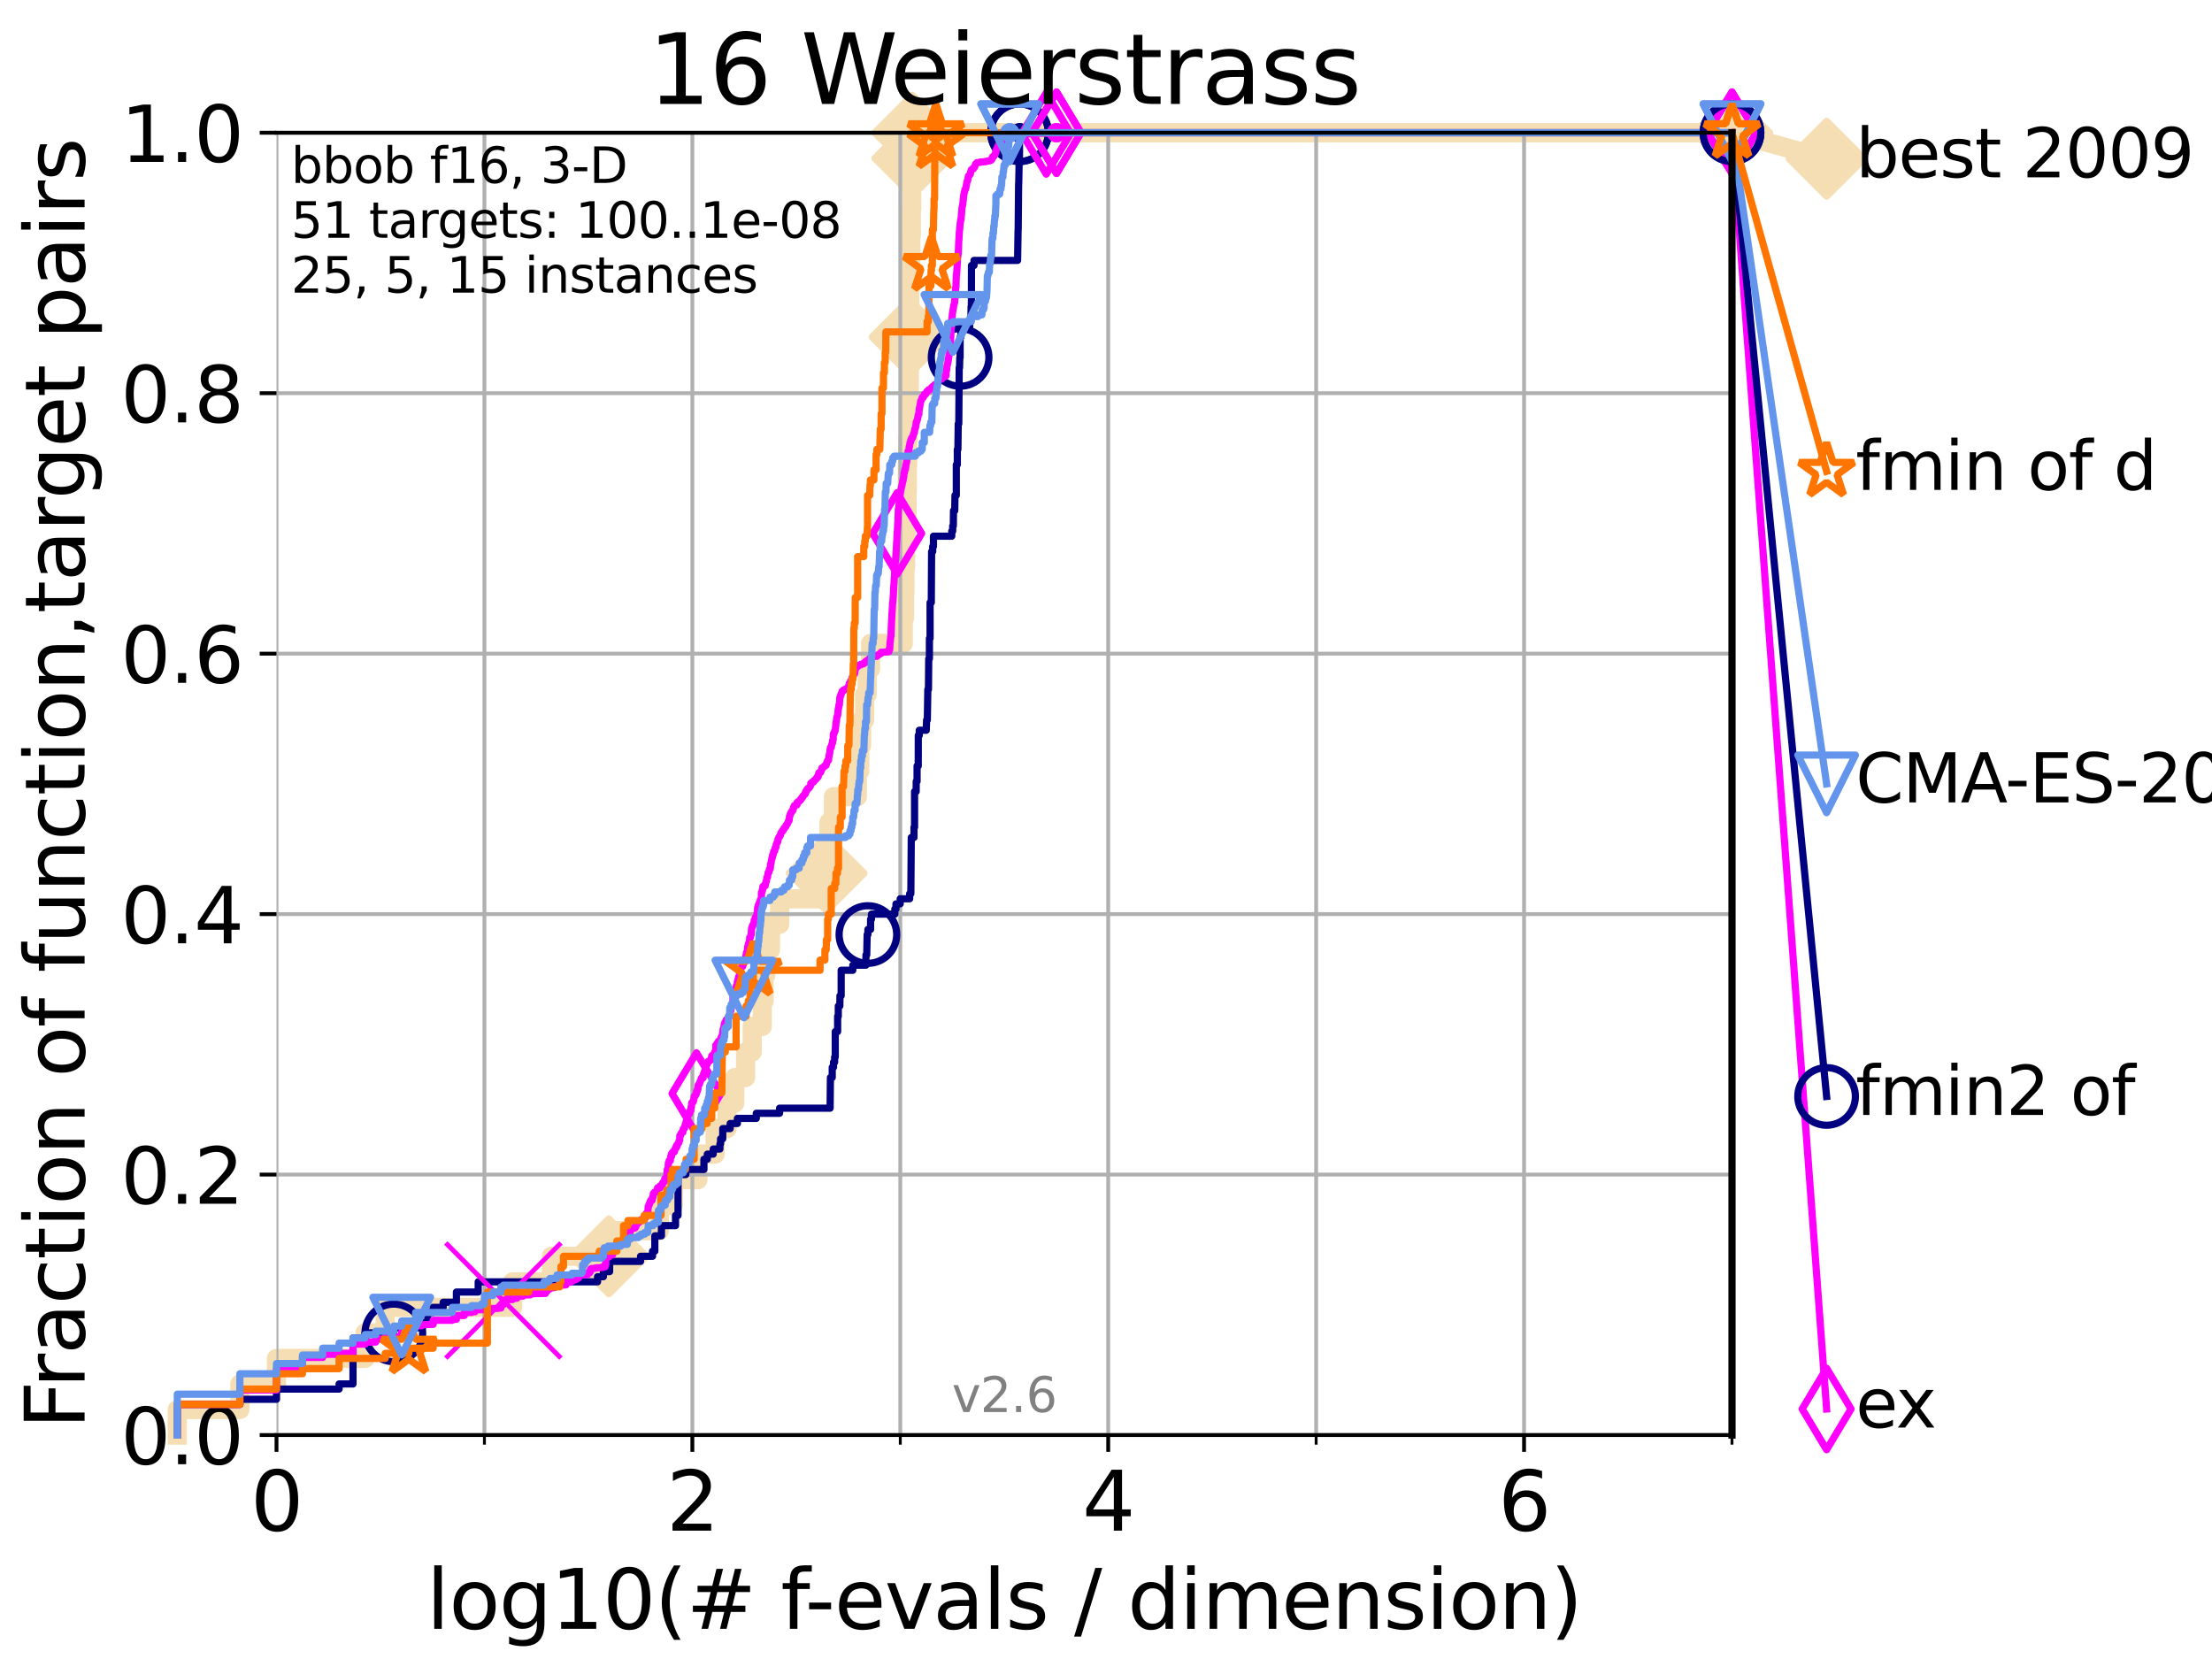 <?xml version="1.0" encoding="utf-8" standalone="no"?>
<!DOCTYPE svg PUBLIC "-//W3C//DTD SVG 1.1//EN"
  "http://www.w3.org/Graphics/SVG/1.1/DTD/svg11.dtd">
<svg xmlns:xlink="http://www.w3.org/1999/xlink" width="460.8pt" height="345.6pt" viewBox="0 0 460.8 345.6" xmlns="http://www.w3.org/2000/svg" version="1.1">
 <defs>
  <style type="text/css">*{stroke-linejoin: round; stroke-linecap: butt}</style>
 </defs>
 <g id="figure_1">
  <g id="patch_1">
   <path d="M 0 345.6 
L 460.8 345.6 
L 460.8 0 
L 0 0 
z
" style="fill: #ffffff"/>
  </g>
  <g id="axes_1">
   <g id="patch_2">
    <path d="M 57.6 298.944 
L 360.806 298.944 
L 360.806 27.648 
L 57.6 27.648 
z
" style="fill: #ffffff"/>
   </g>
   <g id="line2d_1">
    <path d="M 36.933 298.944 
L 36.933 293.624 
L 49.973 293.624 
L 49.973 288.305 
L 57.6 288.305 
L 57.6 282.985 
L 76.051 282.985 
L 76.051 277.666 
L 80.249 277.666 
L 80.249 272.346 
L 106.791 272.346 
L 106.791 267.027 
L 114.872 267.027 
L 114.872 261.707 
L 126.836 261.707 
L 126.836 256.388 
L 137.341 256.388 
L 137.341 251.068 
L 140.266 251.068 
L 140.266 245.749 
L 145.386 245.749 
L 145.386 240.429 
L 148.972 240.429 
L 148.972 235.11 
L 151.478 235.11 
L 151.478 229.79 
L 153.072 229.79 
L 153.072 224.471 
L 155.322 224.471 
L 155.322 219.151 
L 156.697 219.151 
L 156.697 213.832 
L 158.804 213.832 
L 158.804 208.512 
L 159.176 208.512 
L 159.176 203.192 
L 159.513 203.192 
L 159.513 197.873 
L 160.489 197.873 
L 160.489 192.553 
L 162.421 192.553 
L 162.421 187.234 
L 171.538 187.234 
L 171.538 181.914 
L 172.201 181.914 
L 172.201 176.595 
L 172.705 176.595 
L 172.705 171.275 
L 173.621 171.275 
L 173.621 165.956 
L 178.593 165.956 
L 178.593 160.636 
L 179.101 160.636 
L 179.101 155.317 
L 179.49 155.317 
L 179.49 149.997 
L 180.115 149.997 
L 180.115 144.678 
L 180.665 144.678 
L 180.665 139.358 
L 181.366 139.358 
L 181.366 134.039 
L 188.168 134.039 
L 188.168 128.719 
L 188.434 128.719 
L 188.434 123.4 
L 188.511 123.4 
L 188.511 118.08 
L 188.654 118.08 
L 188.654 112.76 
L 188.783 112.76 
L 188.783 107.441 
L 188.953 107.441 
L 188.953 102.121 
L 189.017 102.121 
L 189.017 96.802 
L 189.086 96.802 
L 189.086 91.482 
L 189.23 91.482 
L 189.23 86.163 
L 189.304 86.163 
L 189.304 80.843 
L 189.43 80.843 
L 189.43 75.524 
L 189.469 75.524 
L 189.469 70.204 
L 189.503 70.204 
L 189.503 64.885 
L 189.531 64.885 
L 189.531 59.565 
L 189.683 59.565 
L 189.683 54.246 
L 189.756 54.246 
L 189.756 48.926 
L 189.85 48.926 
L 189.85 43.607 
L 189.917 43.607 
L 189.917 38.287 
L 189.983 38.287 
L 189.983 32.968 
L 190.049 32.968 
L 190.049 27.648 
L 360.806 27.648 
" style="fill: none; stroke: #f5deb3; stroke-width: 4; stroke-linecap: square"/>
   </g>
   <g id="line2d_2">
    <defs>
     <path id="m729ea35e50" d="M -0 7.778 
L 7.778 0 
L 0 -7.778 
L -7.778 -0 
z
" style="stroke: #f5deb3; stroke-width: 1.5; stroke-linejoin: miter"/>
    </defs>
    <g>
     <use xlink:href="#m729ea35e50" x="126.836" y="261.707" style="fill: #f5deb3; stroke: #f5deb3; stroke-width: 1.5; stroke-linejoin: miter"/>
     <use xlink:href="#m729ea35e50" x="172.201" y="181.914" style="fill: #f5deb3; stroke: #f5deb3; stroke-width: 1.5; stroke-linejoin: miter"/>
     <use xlink:href="#m729ea35e50" x="189.469" y="70.204" style="fill: #f5deb3; stroke: #f5deb3; stroke-width: 1.5; stroke-linejoin: miter"/>
     <use xlink:href="#m729ea35e50" x="190.049" y="32.968" style="fill: #f5deb3; stroke: #f5deb3; stroke-width: 1.5; stroke-linejoin: miter"/>
     <use xlink:href="#m729ea35e50" x="190.049" y="27.648" style="fill: #f5deb3; stroke: #f5deb3; stroke-width: 1.5; stroke-linejoin: miter"/>
     <use xlink:href="#m729ea35e50" x="360.806" y="27.648" style="fill: #f5deb3; stroke: #f5deb3; stroke-width: 1.5; stroke-linejoin: miter"/>
    </g>
   </g>
   <g id="line2d_3">
    <path style="fill: none; stroke: #f5deb3; stroke-width: 4; stroke-linecap: square"/>
    <g/>
   </g>
   <g id="line2d_4">
    <path d="M 360.806 27.648 
L 380.515 33.074 
" style="fill: none; stroke: #f5deb3; stroke-width: 4; stroke-linecap: square"/>
    <g>
     <use xlink:href="#m729ea35e50" x="360.806" y="27.648" style="fill: #f5deb3; stroke: #f5deb3; stroke-width: 1.5; stroke-linejoin: miter"/>
     <use xlink:href="#m729ea35e50" x="380.515" y="33.074" style="fill: #f5deb3; stroke: #f5deb3; stroke-width: 1.5; stroke-linejoin: miter"/>
    </g>
   </g>
   <g id="matplotlib.axis_1">
    <g id="xtick_1">
     <g id="line2d_5">
      <path d="M 57.6 298.944 
L 57.6 27.648 
" clip-path="url(#p4e6e5c6a98)" style="fill: none; stroke: #b0b0b0; stroke-width: 0.8; stroke-linecap: square"/>
     </g>
     <g id="line2d_6">
      <defs>
       <path id="mde756a331d" d="M 0 0 
L 0 3.5 
" style="stroke: #000000; stroke-width: 0.8"/>
      </defs>
      <g>
       <use xlink:href="#mde756a331d" x="57.6" y="298.944" style="stroke: #000000; stroke-width: 0.8"/>
      </g>
     </g>
     <g id="text_1">
      <!-- 0 -->
      <g transform="translate(52.192 318.861)scale(0.17 -0.17)">
       <defs>
        <path id="DejaVuSans-30" d="M 2034 4250 
Q 1547 4250 1301 3770 
Q 1056 3291 1056 2328 
Q 1056 1369 1301 889 
Q 1547 409 2034 409 
Q 2525 409 2770 889 
Q 3016 1369 3016 2328 
Q 3016 3291 2770 3770 
Q 2525 4250 2034 4250 
z
M 2034 4750 
Q 2819 4750 3233 4129 
Q 3647 3509 3647 2328 
Q 3647 1150 3233 529 
Q 2819 -91 2034 -91 
Q 1250 -91 836 529 
Q 422 1150 422 2328 
Q 422 3509 836 4129 
Q 1250 4750 2034 4750 
z
" transform="scale(0.016)"/>
       </defs>
       <use xlink:href="#DejaVuSans-30"/>
      </g>
     </g>
    </g>
    <g id="xtick_2">
     <g id="line2d_7">
      <path d="M 144.23 298.944 
L 144.23 27.648 
" clip-path="url(#p4e6e5c6a98)" style="fill: none; stroke: #b0b0b0; stroke-width: 0.8; stroke-linecap: square"/>
     </g>
     <g id="line2d_8">
      <g>
       <use xlink:href="#mde756a331d" x="144.23" y="298.944" style="stroke: #000000; stroke-width: 0.8"/>
      </g>
     </g>
     <g id="text_2">
      <!-- 2 -->
      <g transform="translate(138.822 318.861)scale(0.17 -0.17)">
       <defs>
        <path id="DejaVuSans-32" d="M 1228 531 
L 3431 531 
L 3431 0 
L 469 0 
L 469 531 
Q 828 903 1448 1529 
Q 2069 2156 2228 2338 
Q 2531 2678 2651 2914 
Q 2772 3150 2772 3378 
Q 2772 3750 2511 3984 
Q 2250 4219 1831 4219 
Q 1534 4219 1204 4116 
Q 875 4013 500 3803 
L 500 4441 
Q 881 4594 1212 4672 
Q 1544 4750 1819 4750 
Q 2544 4750 2975 4387 
Q 3406 4025 3406 3419 
Q 3406 3131 3298 2873 
Q 3191 2616 2906 2266 
Q 2828 2175 2409 1742 
Q 1991 1309 1228 531 
z
" transform="scale(0.016)"/>
       </defs>
       <use xlink:href="#DejaVuSans-32"/>
      </g>
     </g>
    </g>
    <g id="xtick_3">
     <g id="line2d_9">
      <path d="M 230.861 298.944 
L 230.861 27.648 
" clip-path="url(#p4e6e5c6a98)" style="fill: none; stroke: #b0b0b0; stroke-width: 0.8; stroke-linecap: square"/>
     </g>
     <g id="line2d_10">
      <g>
       <use xlink:href="#mde756a331d" x="230.861" y="298.944" style="stroke: #000000; stroke-width: 0.8"/>
      </g>
     </g>
     <g id="text_3">
      <!-- 4 -->
      <g transform="translate(225.453 318.861)scale(0.17 -0.17)">
       <defs>
        <path id="DejaVuSans-34" d="M 2419 4116 
L 825 1625 
L 2419 1625 
L 2419 4116 
z
M 2253 4666 
L 3047 4666 
L 3047 1625 
L 3713 1625 
L 3713 1100 
L 3047 1100 
L 3047 0 
L 2419 0 
L 2419 1100 
L 313 1100 
L 313 1709 
L 2253 4666 
z
" transform="scale(0.016)"/>
       </defs>
       <use xlink:href="#DejaVuSans-34"/>
      </g>
     </g>
    </g>
    <g id="xtick_4">
     <g id="line2d_11">
      <path d="M 317.491 298.944 
L 317.491 27.648 
" clip-path="url(#p4e6e5c6a98)" style="fill: none; stroke: #b0b0b0; stroke-width: 0.8; stroke-linecap: square"/>
     </g>
     <g id="line2d_12">
      <g>
       <use xlink:href="#mde756a331d" x="317.491" y="298.944" style="stroke: #000000; stroke-width: 0.8"/>
      </g>
     </g>
     <g id="text_4">
      <!-- 6 -->
      <g transform="translate(312.083 318.861)scale(0.17 -0.17)">
       <defs>
        <path id="DejaVuSans-36" d="M 2113 2584 
Q 1688 2584 1439 2293 
Q 1191 2003 1191 1497 
Q 1191 994 1439 701 
Q 1688 409 2113 409 
Q 2538 409 2786 701 
Q 3034 994 3034 1497 
Q 3034 2003 2786 2293 
Q 2538 2584 2113 2584 
z
M 3366 4563 
L 3366 3988 
Q 3128 4100 2886 4159 
Q 2644 4219 2406 4219 
Q 1781 4219 1451 3797 
Q 1122 3375 1075 2522 
Q 1259 2794 1537 2939 
Q 1816 3084 2150 3084 
Q 2853 3084 3261 2657 
Q 3669 2231 3669 1497 
Q 3669 778 3244 343 
Q 2819 -91 2113 -91 
Q 1303 -91 875 529 
Q 447 1150 447 2328 
Q 447 3434 972 4092 
Q 1497 4750 2381 4750 
Q 2619 4750 2861 4703 
Q 3103 4656 3366 4563 
z
" transform="scale(0.016)"/>
       </defs>
       <use xlink:href="#DejaVuSans-36"/>
      </g>
     </g>
    </g>
    <g id="xtick_5">
     <g id="line2d_13">
      <path d="M 100.915 298.944 
L 100.915 27.648 
" clip-path="url(#p4e6e5c6a98)" style="fill: none; stroke: #b0b0b0; stroke-width: 0.8; stroke-linecap: square"/>
     </g>
     <g id="line2d_14">
      <defs>
       <path id="mde68616681" d="M 0 0 
L 0 2 
" style="stroke: #000000; stroke-width: 0.6"/>
      </defs>
      <g>
       <use xlink:href="#mde68616681" x="100.915" y="298.944" style="stroke: #000000; stroke-width: 0.6"/>
      </g>
     </g>
    </g>
    <g id="xtick_6">
     <g id="line2d_15">
      <path d="M 187.546 298.944 
L 187.546 27.648 
" clip-path="url(#p4e6e5c6a98)" style="fill: none; stroke: #b0b0b0; stroke-width: 0.8; stroke-linecap: square"/>
     </g>
     <g id="line2d_16">
      <g>
       <use xlink:href="#mde68616681" x="187.546" y="298.944" style="stroke: #000000; stroke-width: 0.6"/>
      </g>
     </g>
    </g>
    <g id="xtick_7">
     <g id="line2d_17">
      <path d="M 274.176 298.944 
L 274.176 27.648 
" clip-path="url(#p4e6e5c6a98)" style="fill: none; stroke: #b0b0b0; stroke-width: 0.8; stroke-linecap: square"/>
     </g>
     <g id="line2d_18">
      <g>
       <use xlink:href="#mde68616681" x="274.176" y="298.944" style="stroke: #000000; stroke-width: 0.6"/>
      </g>
     </g>
    </g>
    <g id="xtick_8">
     <g id="line2d_19">
      <path d="M 360.806 298.944 
L 360.806 27.648 
" clip-path="url(#p4e6e5c6a98)" style="fill: none; stroke: #b0b0b0; stroke-width: 0.8; stroke-linecap: square"/>
     </g>
     <g id="line2d_20">
      <g>
       <use xlink:href="#mde68616681" x="360.806" y="298.944" style="stroke: #000000; stroke-width: 0.6"/>
      </g>
     </g>
    </g>
    <g id="text_5">
     <!-- log10(# f-evals / dimension) -->
     <g transform="translate(88.823 339.314)scale(0.17 -0.17)">
      <defs>
       <path id="DejaVuSans-6c" d="M 603 4863 
L 1178 4863 
L 1178 0 
L 603 0 
L 603 4863 
z
" transform="scale(0.016)"/>
       <path id="DejaVuSans-6f" d="M 1959 3097 
Q 1497 3097 1228 2736 
Q 959 2375 959 1747 
Q 959 1119 1226 758 
Q 1494 397 1959 397 
Q 2419 397 2687 759 
Q 2956 1122 2956 1747 
Q 2956 2369 2687 2733 
Q 2419 3097 1959 3097 
z
M 1959 3584 
Q 2709 3584 3137 3096 
Q 3566 2609 3566 1747 
Q 3566 888 3137 398 
Q 2709 -91 1959 -91 
Q 1206 -91 779 398 
Q 353 888 353 1747 
Q 353 2609 779 3096 
Q 1206 3584 1959 3584 
z
" transform="scale(0.016)"/>
       <path id="DejaVuSans-67" d="M 2906 1791 
Q 2906 2416 2648 2759 
Q 2391 3103 1925 3103 
Q 1463 3103 1205 2759 
Q 947 2416 947 1791 
Q 947 1169 1205 825 
Q 1463 481 1925 481 
Q 2391 481 2648 825 
Q 2906 1169 2906 1791 
z
M 3481 434 
Q 3481 -459 3084 -895 
Q 2688 -1331 1869 -1331 
Q 1566 -1331 1297 -1286 
Q 1028 -1241 775 -1147 
L 775 -588 
Q 1028 -725 1275 -790 
Q 1522 -856 1778 -856 
Q 2344 -856 2625 -561 
Q 2906 -266 2906 331 
L 2906 616 
Q 2728 306 2450 153 
Q 2172 0 1784 0 
Q 1141 0 747 490 
Q 353 981 353 1791 
Q 353 2603 747 3093 
Q 1141 3584 1784 3584 
Q 2172 3584 2450 3431 
Q 2728 3278 2906 2969 
L 2906 3500 
L 3481 3500 
L 3481 434 
z
" transform="scale(0.016)"/>
       <path id="DejaVuSans-31" d="M 794 531 
L 1825 531 
L 1825 4091 
L 703 3866 
L 703 4441 
L 1819 4666 
L 2450 4666 
L 2450 531 
L 3481 531 
L 3481 0 
L 794 0 
L 794 531 
z
" transform="scale(0.016)"/>
       <path id="DejaVuSans-28" d="M 1984 4856 
Q 1566 4138 1362 3434 
Q 1159 2731 1159 2009 
Q 1159 1288 1364 580 
Q 1569 -128 1984 -844 
L 1484 -844 
Q 1016 -109 783 600 
Q 550 1309 550 2009 
Q 550 2706 781 3412 
Q 1013 4119 1484 4856 
L 1984 4856 
z
" transform="scale(0.016)"/>
       <path id="DejaVuSans-23" d="M 3272 2816 
L 2363 2816 
L 2100 1772 
L 3016 1772 
L 3272 2816 
z
M 2803 4594 
L 2478 3297 
L 3391 3297 
L 3719 4594 
L 4219 4594 
L 3897 3297 
L 4872 3297 
L 4872 2816 
L 3775 2816 
L 3519 1772 
L 4513 1772 
L 4513 1294 
L 3397 1294 
L 3072 0 
L 2572 0 
L 2894 1294 
L 1978 1294 
L 1656 0 
L 1153 0 
L 1478 1294 
L 494 1294 
L 494 1772 
L 1594 1772 
L 1856 2816 
L 850 2816 
L 850 3297 
L 1978 3297 
L 2297 4594 
L 2803 4594 
z
" transform="scale(0.016)"/>
       <path id="DejaVuSans-20" transform="scale(0.016)"/>
       <path id="DejaVuSans-66" d="M 2375 4863 
L 2375 4384 
L 1825 4384 
Q 1516 4384 1395 4259 
Q 1275 4134 1275 3809 
L 1275 3500 
L 2222 3500 
L 2222 3053 
L 1275 3053 
L 1275 0 
L 697 0 
L 697 3053 
L 147 3053 
L 147 3500 
L 697 3500 
L 697 3744 
Q 697 4328 969 4595 
Q 1241 4863 1831 4863 
L 2375 4863 
z
" transform="scale(0.016)"/>
       <path id="DejaVuSans-2d" d="M 313 2009 
L 1997 2009 
L 1997 1497 
L 313 1497 
L 313 2009 
z
" transform="scale(0.016)"/>
       <path id="DejaVuSans-65" d="M 3597 1894 
L 3597 1613 
L 953 1613 
Q 991 1019 1311 708 
Q 1631 397 2203 397 
Q 2534 397 2845 478 
Q 3156 559 3463 722 
L 3463 178 
Q 3153 47 2828 -22 
Q 2503 -91 2169 -91 
Q 1331 -91 842 396 
Q 353 884 353 1716 
Q 353 2575 817 3079 
Q 1281 3584 2069 3584 
Q 2775 3584 3186 3129 
Q 3597 2675 3597 1894 
z
M 3022 2063 
Q 3016 2534 2758 2815 
Q 2500 3097 2075 3097 
Q 1594 3097 1305 2825 
Q 1016 2553 972 2059 
L 3022 2063 
z
" transform="scale(0.016)"/>
       <path id="DejaVuSans-76" d="M 191 3500 
L 800 3500 
L 1894 563 
L 2988 3500 
L 3597 3500 
L 2284 0 
L 1503 0 
L 191 3500 
z
" transform="scale(0.016)"/>
       <path id="DejaVuSans-61" d="M 2194 1759 
Q 1497 1759 1228 1600 
Q 959 1441 959 1056 
Q 959 750 1161 570 
Q 1363 391 1709 391 
Q 2188 391 2477 730 
Q 2766 1069 2766 1631 
L 2766 1759 
L 2194 1759 
z
M 3341 1997 
L 3341 0 
L 2766 0 
L 2766 531 
Q 2569 213 2275 61 
Q 1981 -91 1556 -91 
Q 1019 -91 701 211 
Q 384 513 384 1019 
Q 384 1609 779 1909 
Q 1175 2209 1959 2209 
L 2766 2209 
L 2766 2266 
Q 2766 2663 2505 2880 
Q 2244 3097 1772 3097 
Q 1472 3097 1187 3025 
Q 903 2953 641 2809 
L 641 3341 
Q 956 3463 1253 3523 
Q 1550 3584 1831 3584 
Q 2591 3584 2966 3190 
Q 3341 2797 3341 1997 
z
" transform="scale(0.016)"/>
       <path id="DejaVuSans-73" d="M 2834 3397 
L 2834 2853 
Q 2591 2978 2328 3040 
Q 2066 3103 1784 3103 
Q 1356 3103 1142 2972 
Q 928 2841 928 2578 
Q 928 2378 1081 2264 
Q 1234 2150 1697 2047 
L 1894 2003 
Q 2506 1872 2764 1633 
Q 3022 1394 3022 966 
Q 3022 478 2636 193 
Q 2250 -91 1575 -91 
Q 1294 -91 989 -36 
Q 684 19 347 128 
L 347 722 
Q 666 556 975 473 
Q 1284 391 1588 391 
Q 1994 391 2212 530 
Q 2431 669 2431 922 
Q 2431 1156 2273 1281 
Q 2116 1406 1581 1522 
L 1381 1569 
Q 847 1681 609 1914 
Q 372 2147 372 2553 
Q 372 3047 722 3315 
Q 1072 3584 1716 3584 
Q 2034 3584 2315 3537 
Q 2597 3491 2834 3397 
z
" transform="scale(0.016)"/>
       <path id="DejaVuSans-2f" d="M 1625 4666 
L 2156 4666 
L 531 -594 
L 0 -594 
L 1625 4666 
z
" transform="scale(0.016)"/>
       <path id="DejaVuSans-64" d="M 2906 2969 
L 2906 4863 
L 3481 4863 
L 3481 0 
L 2906 0 
L 2906 525 
Q 2725 213 2448 61 
Q 2172 -91 1784 -91 
Q 1150 -91 751 415 
Q 353 922 353 1747 
Q 353 2572 751 3078 
Q 1150 3584 1784 3584 
Q 2172 3584 2448 3432 
Q 2725 3281 2906 2969 
z
M 947 1747 
Q 947 1113 1208 752 
Q 1469 391 1925 391 
Q 2381 391 2643 752 
Q 2906 1113 2906 1747 
Q 2906 2381 2643 2742 
Q 2381 3103 1925 3103 
Q 1469 3103 1208 2742 
Q 947 2381 947 1747 
z
" transform="scale(0.016)"/>
       <path id="DejaVuSans-69" d="M 603 3500 
L 1178 3500 
L 1178 0 
L 603 0 
L 603 3500 
z
M 603 4863 
L 1178 4863 
L 1178 4134 
L 603 4134 
L 603 4863 
z
" transform="scale(0.016)"/>
       <path id="DejaVuSans-6d" d="M 3328 2828 
Q 3544 3216 3844 3400 
Q 4144 3584 4550 3584 
Q 5097 3584 5394 3201 
Q 5691 2819 5691 2113 
L 5691 0 
L 5113 0 
L 5113 2094 
Q 5113 2597 4934 2840 
Q 4756 3084 4391 3084 
Q 3944 3084 3684 2787 
Q 3425 2491 3425 1978 
L 3425 0 
L 2847 0 
L 2847 2094 
Q 2847 2600 2669 2842 
Q 2491 3084 2119 3084 
Q 1678 3084 1418 2786 
Q 1159 2488 1159 1978 
L 1159 0 
L 581 0 
L 581 3500 
L 1159 3500 
L 1159 2956 
Q 1356 3278 1631 3431 
Q 1906 3584 2284 3584 
Q 2666 3584 2933 3390 
Q 3200 3197 3328 2828 
z
" transform="scale(0.016)"/>
       <path id="DejaVuSans-6e" d="M 3513 2113 
L 3513 0 
L 2938 0 
L 2938 2094 
Q 2938 2591 2744 2837 
Q 2550 3084 2163 3084 
Q 1697 3084 1428 2787 
Q 1159 2491 1159 1978 
L 1159 0 
L 581 0 
L 581 3500 
L 1159 3500 
L 1159 2956 
Q 1366 3272 1645 3428 
Q 1925 3584 2291 3584 
Q 2894 3584 3203 3211 
Q 3513 2838 3513 2113 
z
" transform="scale(0.016)"/>
       <path id="DejaVuSans-29" d="M 513 4856 
L 1013 4856 
Q 1481 4119 1714 3412 
Q 1947 2706 1947 2009 
Q 1947 1309 1714 600 
Q 1481 -109 1013 -844 
L 513 -844 
Q 928 -128 1133 580 
Q 1338 1288 1338 2009 
Q 1338 2731 1133 3434 
Q 928 4138 513 4856 
z
" transform="scale(0.016)"/>
      </defs>
      <use xlink:href="#DejaVuSans-6c"/>
      <use xlink:href="#DejaVuSans-6f" x="27.783"/>
      <use xlink:href="#DejaVuSans-67" x="88.965"/>
      <use xlink:href="#DejaVuSans-31" x="152.441"/>
      <use xlink:href="#DejaVuSans-30" x="216.064"/>
      <use xlink:href="#DejaVuSans-28" x="279.688"/>
      <use xlink:href="#DejaVuSans-23" x="318.701"/>
      <use xlink:href="#DejaVuSans-20" x="402.49"/>
      <use xlink:href="#DejaVuSans-66" x="434.277"/>
      <use xlink:href="#DejaVuSans-2d" x="463.982"/>
      <use xlink:href="#DejaVuSans-65" x="500.066"/>
      <use xlink:href="#DejaVuSans-76" x="561.59"/>
      <use xlink:href="#DejaVuSans-61" x="620.77"/>
      <use xlink:href="#DejaVuSans-6c" x="682.049"/>
      <use xlink:href="#DejaVuSans-73" x="709.832"/>
      <use xlink:href="#DejaVuSans-20" x="761.932"/>
      <use xlink:href="#DejaVuSans-2f" x="793.719"/>
      <use xlink:href="#DejaVuSans-20" x="827.41"/>
      <use xlink:href="#DejaVuSans-64" x="859.197"/>
      <use xlink:href="#DejaVuSans-69" x="922.674"/>
      <use xlink:href="#DejaVuSans-6d" x="950.457"/>
      <use xlink:href="#DejaVuSans-65" x="1047.869"/>
      <use xlink:href="#DejaVuSans-6e" x="1109.393"/>
      <use xlink:href="#DejaVuSans-73" x="1172.771"/>
      <use xlink:href="#DejaVuSans-69" x="1224.871"/>
      <use xlink:href="#DejaVuSans-6f" x="1252.654"/>
      <use xlink:href="#DejaVuSans-6e" x="1313.836"/>
      <use xlink:href="#DejaVuSans-29" x="1377.215"/>
     </g>
    </g>
   </g>
   <g id="matplotlib.axis_2">
    <g id="ytick_1">
     <g id="line2d_21">
      <path d="M 57.6 298.944 
L 360.806 298.944 
" clip-path="url(#p4e6e5c6a98)" style="fill: none; stroke: #b0b0b0; stroke-width: 0.8; stroke-linecap: square"/>
     </g>
     <g id="line2d_22">
      <defs>
       <path id="m4a717a09e9" d="M 0 0 
L -3.5 0 
" style="stroke: #000000; stroke-width: 0.8"/>
      </defs>
      <g>
       <use xlink:href="#m4a717a09e9" x="57.6" y="298.944" style="stroke: #000000; stroke-width: 0.8"/>
      </g>
     </g>
     <g id="text_6">
      <!-- 0.0 -->
      <g transform="translate(25.155 305.023)scale(0.16 -0.16)">
       <defs>
        <path id="DejaVuSans-2e" d="M 684 794 
L 1344 794 
L 1344 0 
L 684 0 
L 684 794 
z
" transform="scale(0.016)"/>
       </defs>
       <use xlink:href="#DejaVuSans-30"/>
       <use xlink:href="#DejaVuSans-2e" x="63.623"/>
       <use xlink:href="#DejaVuSans-30" x="95.41"/>
      </g>
     </g>
    </g>
    <g id="ytick_2">
     <g id="line2d_23">
      <path d="M 57.6 244.685 
L 360.806 244.685 
" clip-path="url(#p4e6e5c6a98)" style="fill: none; stroke: #b0b0b0; stroke-width: 0.8; stroke-linecap: square"/>
     </g>
     <g id="line2d_24">
      <g>
       <use xlink:href="#m4a717a09e9" x="57.6" y="244.685" style="stroke: #000000; stroke-width: 0.8"/>
      </g>
     </g>
     <g id="text_7">
      <!-- 0.2 -->
      <g transform="translate(25.155 250.764)scale(0.16 -0.16)">
       <use xlink:href="#DejaVuSans-30"/>
       <use xlink:href="#DejaVuSans-2e" x="63.623"/>
       <use xlink:href="#DejaVuSans-32" x="95.41"/>
      </g>
     </g>
    </g>
    <g id="ytick_3">
     <g id="line2d_25">
      <path d="M 57.6 190.426 
L 360.806 190.426 
" clip-path="url(#p4e6e5c6a98)" style="fill: none; stroke: #b0b0b0; stroke-width: 0.8; stroke-linecap: square"/>
     </g>
     <g id="line2d_26">
      <g>
       <use xlink:href="#m4a717a09e9" x="57.6" y="190.426" style="stroke: #000000; stroke-width: 0.8"/>
      </g>
     </g>
     <g id="text_8">
      <!-- 0.4 -->
      <g transform="translate(25.155 196.504)scale(0.16 -0.16)">
       <use xlink:href="#DejaVuSans-30"/>
       <use xlink:href="#DejaVuSans-2e" x="63.623"/>
       <use xlink:href="#DejaVuSans-34" x="95.41"/>
      </g>
     </g>
    </g>
    <g id="ytick_4">
     <g id="line2d_27">
      <path d="M 57.6 136.166 
L 360.806 136.166 
" clip-path="url(#p4e6e5c6a98)" style="fill: none; stroke: #b0b0b0; stroke-width: 0.8; stroke-linecap: square"/>
     </g>
     <g id="line2d_28">
      <g>
       <use xlink:href="#m4a717a09e9" x="57.6" y="136.166" style="stroke: #000000; stroke-width: 0.8"/>
      </g>
     </g>
     <g id="text_9">
      <!-- 0.6 -->
      <g transform="translate(25.155 142.245)scale(0.16 -0.16)">
       <use xlink:href="#DejaVuSans-30"/>
       <use xlink:href="#DejaVuSans-2e" x="63.623"/>
       <use xlink:href="#DejaVuSans-36" x="95.41"/>
      </g>
     </g>
    </g>
    <g id="ytick_5">
     <g id="line2d_29">
      <path d="M 57.6 81.907 
L 360.806 81.907 
" clip-path="url(#p4e6e5c6a98)" style="fill: none; stroke: #b0b0b0; stroke-width: 0.8; stroke-linecap: square"/>
     </g>
     <g id="line2d_30">
      <g>
       <use xlink:href="#m4a717a09e9" x="57.6" y="81.907" style="stroke: #000000; stroke-width: 0.8"/>
      </g>
     </g>
     <g id="text_10">
      <!-- 0.8 -->
      <g transform="translate(25.155 87.986)scale(0.16 -0.16)">
       <defs>
        <path id="DejaVuSans-38" d="M 2034 2216 
Q 1584 2216 1326 1975 
Q 1069 1734 1069 1313 
Q 1069 891 1326 650 
Q 1584 409 2034 409 
Q 2484 409 2743 651 
Q 3003 894 3003 1313 
Q 3003 1734 2745 1975 
Q 2488 2216 2034 2216 
z
M 1403 2484 
Q 997 2584 770 2862 
Q 544 3141 544 3541 
Q 544 4100 942 4425 
Q 1341 4750 2034 4750 
Q 2731 4750 3128 4425 
Q 3525 4100 3525 3541 
Q 3525 3141 3298 2862 
Q 3072 2584 2669 2484 
Q 3125 2378 3379 2068 
Q 3634 1759 3634 1313 
Q 3634 634 3220 271 
Q 2806 -91 2034 -91 
Q 1263 -91 848 271 
Q 434 634 434 1313 
Q 434 1759 690 2068 
Q 947 2378 1403 2484 
z
M 1172 3481 
Q 1172 3119 1398 2916 
Q 1625 2713 2034 2713 
Q 2441 2713 2670 2916 
Q 2900 3119 2900 3481 
Q 2900 3844 2670 4047 
Q 2441 4250 2034 4250 
Q 1625 4250 1398 4047 
Q 1172 3844 1172 3481 
z
" transform="scale(0.016)"/>
       </defs>
       <use xlink:href="#DejaVuSans-30"/>
       <use xlink:href="#DejaVuSans-2e" x="63.623"/>
       <use xlink:href="#DejaVuSans-38" x="95.41"/>
      </g>
     </g>
    </g>
    <g id="ytick_6">
     <g id="line2d_31">
      <path d="M 57.6 27.648 
L 360.806 27.648 
" clip-path="url(#p4e6e5c6a98)" style="fill: none; stroke: #b0b0b0; stroke-width: 0.8; stroke-linecap: square"/>
     </g>
     <g id="line2d_32">
      <g>
       <use xlink:href="#m4a717a09e9" x="57.6" y="27.648" style="stroke: #000000; stroke-width: 0.8"/>
      </g>
     </g>
     <g id="text_11">
      <!-- 1.0 -->
      <g transform="translate(25.155 33.727)scale(0.16 -0.16)">
       <use xlink:href="#DejaVuSans-31"/>
       <use xlink:href="#DejaVuSans-2e" x="63.623"/>
       <use xlink:href="#DejaVuSans-30" x="95.41"/>
      </g>
     </g>
    </g>
    <g id="text_12">
     <!-- Fraction of function,target pairs -->
     <g transform="translate(17.62 297.681)rotate(-90)scale(0.17 -0.17)">
      <defs>
       <path id="DejaVuSans-46" d="M 628 4666 
L 3309 4666 
L 3309 4134 
L 1259 4134 
L 1259 2759 
L 3109 2759 
L 3109 2228 
L 1259 2228 
L 1259 0 
L 628 0 
L 628 4666 
z
" transform="scale(0.016)"/>
       <path id="DejaVuSans-72" d="M 2631 2963 
Q 2534 3019 2420 3045 
Q 2306 3072 2169 3072 
Q 1681 3072 1420 2755 
Q 1159 2438 1159 1844 
L 1159 0 
L 581 0 
L 581 3500 
L 1159 3500 
L 1159 2956 
Q 1341 3275 1631 3429 
Q 1922 3584 2338 3584 
Q 2397 3584 2469 3576 
Q 2541 3569 2628 3553 
L 2631 2963 
z
" transform="scale(0.016)"/>
       <path id="DejaVuSans-63" d="M 3122 3366 
L 3122 2828 
Q 2878 2963 2633 3030 
Q 2388 3097 2138 3097 
Q 1578 3097 1268 2742 
Q 959 2388 959 1747 
Q 959 1106 1268 751 
Q 1578 397 2138 397 
Q 2388 397 2633 464 
Q 2878 531 3122 666 
L 3122 134 
Q 2881 22 2623 -34 
Q 2366 -91 2075 -91 
Q 1284 -91 818 406 
Q 353 903 353 1747 
Q 353 2603 823 3093 
Q 1294 3584 2113 3584 
Q 2378 3584 2631 3529 
Q 2884 3475 3122 3366 
z
" transform="scale(0.016)"/>
       <path id="DejaVuSans-74" d="M 1172 4494 
L 1172 3500 
L 2356 3500 
L 2356 3053 
L 1172 3053 
L 1172 1153 
Q 1172 725 1289 603 
Q 1406 481 1766 481 
L 2356 481 
L 2356 0 
L 1766 0 
Q 1100 0 847 248 
Q 594 497 594 1153 
L 594 3053 
L 172 3053 
L 172 3500 
L 594 3500 
L 594 4494 
L 1172 4494 
z
" transform="scale(0.016)"/>
       <path id="DejaVuSans-75" d="M 544 1381 
L 544 3500 
L 1119 3500 
L 1119 1403 
Q 1119 906 1312 657 
Q 1506 409 1894 409 
Q 2359 409 2629 706 
Q 2900 1003 2900 1516 
L 2900 3500 
L 3475 3500 
L 3475 0 
L 2900 0 
L 2900 538 
Q 2691 219 2414 64 
Q 2138 -91 1772 -91 
Q 1169 -91 856 284 
Q 544 659 544 1381 
z
M 1991 3584 
L 1991 3584 
z
" transform="scale(0.016)"/>
       <path id="DejaVuSans-2c" d="M 750 794 
L 1409 794 
L 1409 256 
L 897 -744 
L 494 -744 
L 750 256 
L 750 794 
z
" transform="scale(0.016)"/>
       <path id="DejaVuSans-70" d="M 1159 525 
L 1159 -1331 
L 581 -1331 
L 581 3500 
L 1159 3500 
L 1159 2969 
Q 1341 3281 1617 3432 
Q 1894 3584 2278 3584 
Q 2916 3584 3314 3078 
Q 3713 2572 3713 1747 
Q 3713 922 3314 415 
Q 2916 -91 2278 -91 
Q 1894 -91 1617 61 
Q 1341 213 1159 525 
z
M 3116 1747 
Q 3116 2381 2855 2742 
Q 2594 3103 2138 3103 
Q 1681 3103 1420 2742 
Q 1159 2381 1159 1747 
Q 1159 1113 1420 752 
Q 1681 391 2138 391 
Q 2594 391 2855 752 
Q 3116 1113 3116 1747 
z
" transform="scale(0.016)"/>
      </defs>
      <use xlink:href="#DejaVuSans-46"/>
      <use xlink:href="#DejaVuSans-72" x="50.27"/>
      <use xlink:href="#DejaVuSans-61" x="91.383"/>
      <use xlink:href="#DejaVuSans-63" x="152.662"/>
      <use xlink:href="#DejaVuSans-74" x="207.643"/>
      <use xlink:href="#DejaVuSans-69" x="246.852"/>
      <use xlink:href="#DejaVuSans-6f" x="274.635"/>
      <use xlink:href="#DejaVuSans-6e" x="335.816"/>
      <use xlink:href="#DejaVuSans-20" x="399.195"/>
      <use xlink:href="#DejaVuSans-6f" x="430.982"/>
      <use xlink:href="#DejaVuSans-66" x="492.164"/>
      <use xlink:href="#DejaVuSans-20" x="527.369"/>
      <use xlink:href="#DejaVuSans-66" x="559.156"/>
      <use xlink:href="#DejaVuSans-75" x="594.361"/>
      <use xlink:href="#DejaVuSans-6e" x="657.74"/>
      <use xlink:href="#DejaVuSans-63" x="721.119"/>
      <use xlink:href="#DejaVuSans-74" x="776.1"/>
      <use xlink:href="#DejaVuSans-69" x="815.309"/>
      <use xlink:href="#DejaVuSans-6f" x="843.092"/>
      <use xlink:href="#DejaVuSans-6e" x="904.273"/>
      <use xlink:href="#DejaVuSans-2c" x="967.652"/>
      <use xlink:href="#DejaVuSans-74" x="999.439"/>
      <use xlink:href="#DejaVuSans-61" x="1038.648"/>
      <use xlink:href="#DejaVuSans-72" x="1099.928"/>
      <use xlink:href="#DejaVuSans-67" x="1139.291"/>
      <use xlink:href="#DejaVuSans-65" x="1202.768"/>
      <use xlink:href="#DejaVuSans-74" x="1264.291"/>
      <use xlink:href="#DejaVuSans-20" x="1303.5"/>
      <use xlink:href="#DejaVuSans-70" x="1335.287"/>
      <use xlink:href="#DejaVuSans-61" x="1398.764"/>
      <use xlink:href="#DejaVuSans-69" x="1460.043"/>
      <use xlink:href="#DejaVuSans-72" x="1487.826"/>
      <use xlink:href="#DejaVuSans-73" x="1528.939"/>
     </g>
    </g>
   </g>
   <g id="line2d_33">
    <defs>
     <path id="mb0b99533b6" d="M 0 1.5 
C 0.398 1.5 0.779 1.342 1.061 1.061 
C 1.342 0.779 1.5 0.398 1.5 0 
C 1.5 -0.398 1.342 -0.779 1.061 -1.061 
C 0.779 -1.342 0.398 -1.5 0 -1.5 
C -0.398 -1.5 -0.779 -1.342 -1.061 -1.061 
C -1.342 -0.779 -1.5 -0.398 -1.5 0 
C -1.5 0.398 -1.342 0.779 -1.061 1.061 
C -0.779 1.342 -0.398 1.5 0 1.5 
z
" style="stroke: #f5deb3"/>
    </defs>
    <g>
     <use xlink:href="#mb0b99533b6" x="190.049" y="27.648" style="fill: #f5deb3; stroke: #f5deb3"/>
     <use xlink:href="#mb0b99533b6" x="190.049" y="27.648" style="fill: #f5deb3; stroke: #f5deb3"/>
    </g>
   </g>
   <g id="line2d_34">
    <defs>
     <path id="m319ca86558" d="M 0 1.5 
C 0.398 1.5 0.779 1.342 1.061 1.061 
C 1.342 0.779 1.5 0.398 1.5 0 
C 1.5 -0.398 1.342 -0.779 1.061 -1.061 
C 0.779 -1.342 0.398 -1.5 0 -1.5 
C -0.398 -1.5 -0.779 -1.342 -1.061 -1.061 
C -1.342 -0.779 -1.5 -0.398 -1.5 0 
C -1.5 0.398 -1.342 0.779 -1.061 1.061 
C -0.779 1.342 -0.398 1.5 0 1.5 
z
" style="stroke: #000080"/>
    </defs>
    <g>
     <use xlink:href="#m319ca86558" x="212.4" y="27.648" style="fill: #000080; stroke: #000080"/>
     <use xlink:href="#m319ca86558" x="212.4" y="27.648" style="fill: #000080; stroke: #000080"/>
    </g>
   </g>
   <g id="line2d_35">
    <path d="M 36.933 298.944 
L 36.933 292.561 
L 49.973 292.561 
L 49.973 291.497 
L 57.6 291.497 
L 57.6 289.369 
L 70.639 289.369 
L 70.639 288.305 
L 73.539 288.305 
L 73.539 278.73 
L 76.051 278.73 
L 76.051 277.666 
L 82.042 277.666 
L 82.042 276.602 
L 87.876 276.602 
L 87.876 275.538 
L 89.09 275.538 
L 89.09 273.41 
L 90.231 273.41 
L 90.231 272.346 
L 92.323 272.346 
L 92.323 271.282 
L 95.081 271.282 
L 95.081 269.155 
L 99.617 269.155 
L 99.617 267.027 
L 124.482 267.027 
L 124.482 265.963 
L 125.696 265.963 
L 125.696 264.899 
L 126.994 264.899 
L 126.994 262.771 
L 133.435 262.771 
L 133.435 261.707 
L 135.933 261.707 
L 135.933 260.643 
L 136.414 260.643 
L 136.414 257.452 
L 137.788 257.452 
L 137.788 255.324 
L 140.725 255.324 
L 140.725 253.196 
L 141.247 253.196 
L 141.247 244.685 
L 142.865 244.685 
L 142.865 243.621 
L 146.64 243.621 
L 146.64 241.493 
L 147.344 241.493 
L 147.344 240.429 
L 148.578 240.429 
L 148.578 239.365 
L 149.969 239.365 
L 149.969 238.301 
L 150.107 238.301 
L 150.107 237.237 
L 150.56 237.237 
L 150.56 235.11 
L 152.107 235.11 
L 152.107 234.046 
L 153.613 234.046 
L 153.613 232.982 
L 157.55 232.982 
L 157.55 231.918 
L 162.397 231.918 
L 162.397 230.854 
L 172.924 230.854 
L 172.992 224.471 
L 173.369 224.471 
L 173.369 222.343 
L 173.634 222.343 
L 173.634 221.279 
L 173.869 221.279 
L 173.869 220.215 
L 173.998 220.215 
L 173.998 214.895 
L 174.494 214.895 
L 174.494 211.704 
L 174.631 211.704 
L 174.631 209.576 
L 174.953 209.576 
L 174.977 207.448 
L 175.232 207.448 
L 175.232 202.129 
L 177.652 202.129 
L 177.652 201.065 
L 180.392 201.065 
L 180.392 198.937 
L 180.556 198.937 
L 180.647 194.681 
L 180.8 194.681 
L 180.8 193.617 
L 181.357 193.617 
L 181.357 191.49 
L 181.539 191.49 
L 181.539 190.426 
L 186.415 190.426 
L 186.415 189.362 
L 186.647 189.362 
L 186.647 188.298 
L 187.527 188.298 
L 187.527 187.234 
L 189.497 187.234 
L 189.497 186.17 
L 189.745 186.17 
L 189.839 174.467 
L 190.402 174.467 
L 190.402 172.339 
L 190.521 172.339 
L 190.521 164.892 
L 190.855 164.892 
L 190.865 162.764 
L 191.043 162.764 
L 191.043 159.572 
L 191.286 159.572 
L 191.302 153.189 
L 191.501 153.189 
L 191.501 152.125 
L 192.957 152.125 
L 193.023 149.997 
L 193.177 149.997 
L 193.284 143.614 
L 193.413 143.614 
L 193.472 137.23 
L 193.609 137.23 
L 193.618 132.975 
L 193.754 132.975 
L 193.754 125.527 
L 194.005 125.527 
L 194.071 114.888 
L 194.3 114.888 
L 194.3 113.824 
L 194.457 113.824 
L 194.457 111.697 
L 198.269 111.697 
L 198.269 110.633 
L 198.466 110.633 
L 198.466 109.569 
L 198.592 109.569 
L 198.634 106.377 
L 198.89 106.377 
L 198.938 103.185 
L 199.22 103.185 
L 199.22 96.802 
L 199.427 96.802 
L 199.427 93.61 
L 199.55 93.61 
L 199.617 88.291 
L 199.732 88.291 
L 199.82 76.588 
L 199.889 76.588 
L 199.944 74.46 
L 200.009 74.46 
L 200.009 70.204 
L 200.173 70.204 
L 200.176 68.076 
L 201.995 68.076 
L 201.995 67.013 
L 202.246 67.013 
L 202.303 63.821 
L 202.358 63.821 
L 202.375 55.31 
L 202.906 55.31 
L 202.906 54.246 
L 211.982 54.246 
L 212.084 47.862 
L 212.103 47.862 
L 212.196 38.287 
L 212.22 38.287 
L 212.321 32.968 
L 212.371 32.968 
L 212.4 27.648 
L 360.806 27.648 
L 360.806 27.648 
" style="fill: none; stroke: #000080; stroke-width: 1.5; stroke-linecap: square"/>
   </g>
   <g id="line2d_36">
    <defs>
     <path id="m4da7dde7e1" d="M 0 6 
C 1.591 6 3.117 5.368 4.243 4.243 
C 5.368 3.117 6 1.591 6 0 
C 6 -1.591 5.368 -3.117 4.243 -4.243 
C 3.117 -5.368 1.591 -6 0 -6 
C -1.591 -6 -3.117 -5.368 -4.243 -4.243 
C -5.368 -3.117 -6 -1.591 -6 0 
C -6 1.591 -5.368 3.117 -4.243 4.243 
C -3.117 5.368 -1.591 6 0 6 
z
" style="stroke: #000080; stroke-width: 1.5"/>
    </defs>
    <g>
     <use xlink:href="#m4da7dde7e1" x="82.042" y="277.666" style="fill-opacity: 0; stroke: #000080; stroke-width: 1.5"/>
     <use xlink:href="#m4da7dde7e1" x="180.8" y="194.681" style="fill-opacity: 0; stroke: #000080; stroke-width: 1.5"/>
     <use xlink:href="#m4da7dde7e1" x="200.009" y="74.46" style="fill-opacity: 0; stroke: #000080; stroke-width: 1.5"/>
     <use xlink:href="#m4da7dde7e1" x="212.4" y="27.648" style="fill-opacity: 0; stroke: #000080; stroke-width: 1.5"/>
     <use xlink:href="#m4da7dde7e1" x="212.4" y="27.648" style="fill-opacity: 0; stroke: #000080; stroke-width: 1.5"/>
     <use xlink:href="#m4da7dde7e1" x="360.806" y="27.648" style="fill-opacity: 0; stroke: #000080; stroke-width: 1.5"/>
    </g>
   </g>
   <g id="line2d_37">
    <path style="fill: none; stroke: #000080; stroke-width: 1.5; stroke-linecap: square"/>
    <g/>
   </g>
   <g id="line2d_38">
    <defs>
     <path id="m6c54311073" d="M 0 1.5 
C 0.398 1.5 0.779 1.342 1.061 1.061 
C 1.342 0.779 1.5 0.398 1.5 0 
C 1.5 -0.398 1.342 -0.779 1.061 -1.061 
C 0.779 -1.342 0.398 -1.5 0 -1.5 
C -0.398 -1.5 -0.779 -1.342 -1.061 -1.061 
C -1.342 -0.779 -1.5 -0.398 -1.5 0 
C -1.5 0.398 -1.342 0.779 -1.061 1.061 
C -0.779 1.342 -0.398 1.5 0 1.5 
z
" style="stroke: #ff00ff"/>
    </defs>
    <g>
     <use xlink:href="#m6c54311073" x="220.099" y="27.648" style="fill: #ff00ff; stroke: #ff00ff"/>
     <use xlink:href="#m6c54311073" x="220.099" y="27.648" style="fill: #ff00ff; stroke: #ff00ff"/>
    </g>
   </g>
   <g id="line2d_39">
    <path d="M 36.933 298.944 
L 36.933 292.561 
L 49.973 292.561 
L 49.973 289.582 
L 57.6 289.582 
L 57.6 285.113 
L 63.012 285.113 
L 63.012 282.773 
L 67.209 282.773 
L 67.209 282.134 
L 70.639 282.134 
L 70.639 281.922 
L 73.539 281.922 
L 73.539 280.006 
L 76.051 280.006 
L 76.051 279.581 
L 78.267 279.581 
L 78.267 278.943 
L 80.249 278.943 
L 80.249 278.517 
L 83.678 278.517 
L 83.678 277.453 
L 85.184 277.453 
L 85.184 276.176 
L 87.876 276.176 
L 87.876 275.964 
L 90.231 275.893 
L 90.231 275.042 
L 94.206 275.042 
L 94.206 274.829 
L 95.081 274.829 
L 95.081 274.049 
L 96.718 274.049 
L 96.718 273.41 
L 98.223 273.41 
L 98.223 273.268 
L 98.933 273.268 
L 98.933 272.843 
L 100.915 272.843 
L 100.915 272.63 
L 103.815 272.559 
L 103.815 272.488 
L 104.345 272.488 
L 104.345 271.779 
L 104.86 271.779 
L 104.86 270.928 
L 105.362 270.928 
L 105.362 270.715 
L 106.791 270.715 
L 106.791 270.502 
L 107.687 270.431 
L 107.687 270.006 
L 108.956 270.006 
L 108.956 269.793 
L 110.525 269.722 
L 110.525 269.509 
L 113.638 269.438 
L 113.638 269.013 
L 113.954 269.013 
L 113.954 268.587 
L 114.571 268.516 
L 114.571 268.304 
L 115.46 268.233 
L 115.46 268.02 
L 116.584 267.949 
L 116.584 267.736 
L 117.9 267.665 
L 117.9 267.098 
L 118.89 267.098 
L 118.89 266.814 
L 119.366 266.814 
L 119.366 266.601 
L 120.059 266.53 
L 120.059 266.247 
L 120.507 266.247 
L 120.507 265.608 
L 122.4 265.537 
L 122.4 265.183 
L 122.796 265.183 
L 122.796 264.899 
L 122.991 264.899 
L 122.991 264.473 
L 123.184 264.473 
L 123.184 264.261 
L 124.12 264.19 
L 124.12 264.119 
L 125.527 264.048 
L 125.527 263.906 
L 126.029 263.906 
L 126.029 263.48 
L 126.193 263.48 
L 126.193 261.92 
L 126.836 261.849 
L 126.836 261.424 
L 127.61 261.424 
L 127.61 260.785 
L 127.761 260.785 
L 127.761 260.076 
L 128.208 260.076 
L 128.208 259.863 
L 128.643 259.863 
L 128.643 259.65 
L 128.928 259.65 
L 128.928 259.083 
L 129.069 259.083 
L 129.069 258.728 
L 129.486 258.728 
L 129.486 258.445 
L 129.893 258.445 
L 129.893 258.232 
L 130.16 258.232 
L 130.16 258.019 
L 130.683 258.019 
L 130.683 257.594 
L 130.939 257.594 
L 130.939 257.381 
L 131.065 257.381 
L 131.065 257.168 
L 131.191 257.168 
L 131.191 256.53 
L 131.316 256.53 
L 131.316 256.033 
L 131.808 255.962 
L 131.808 255.891 
L 132.287 255.82 
L 132.287 255.678 
L 132.405 255.678 
L 132.405 255.395 
L 132.523 255.395 
L 132.523 254.756 
L 133.098 254.686 
L 133.098 254.473 
L 133.323 254.473 
L 133.323 254.331 
L 133.546 254.26 
L 133.656 254.047 
L 134.198 253.976 
L 134.198 253.763 
L 134.411 253.763 
L 134.516 252.983 
L 134.621 252.983 
L 134.621 252.77 
L 134.932 252.77 
L 135.034 251.281 
L 135.136 251.281 
L 135.238 250.785 
L 135.339 250.785 
L 135.439 250.288 
L 135.539 250.288 
L 135.539 250.075 
L 135.835 250.075 
L 135.933 249.366 
L 136.03 249.366 
L 136.127 248.586 
L 136.319 248.515 
L 136.414 248.302 
L 136.883 248.231 
L 136.975 247.451 
L 137.521 247.451 
L 137.521 247.025 
L 137.788 246.954 
L 137.876 246.813 
L 137.963 246.813 
L 138.051 246.387 
L 138.224 246.387 
L 138.31 246.103 
L 138.481 246.032 
L 138.481 245.536 
L 138.735 245.536 
L 138.819 245.323 
L 138.902 245.323 
L 138.985 243.692 
L 139.15 243.621 
L 139.232 242.273 
L 139.314 242.273 
L 139.395 241.777 
L 139.637 241.777 
L 139.717 240.926 
L 139.875 240.926 
L 139.875 240.358 
L 140.033 240.358 
L 140.111 240.004 
L 140.497 239.933 
L 140.574 239.436 
L 140.65 239.436 
L 140.725 239.082 
L 140.951 239.011 
L 140.951 238.585 
L 141.099 238.585 
L 141.173 238.301 
L 141.247 238.301 
L 141.32 238.089 
L 141.393 238.089 
L 141.466 237.592 
L 141.611 237.521 
L 141.611 236.599 
L 141.754 236.599 
L 141.826 236.174 
L 141.968 236.103 
L 142.038 235.89 
L 142.248 235.89 
L 142.318 235.181 
L 142.456 235.181 
L 142.456 235.039 
L 142.594 235.039 
L 142.594 234.968 
L 142.662 234.542 
L 142.73 234.542 
L 142.798 234.117 
L 142.933 234.117 
L 142.933 233.549 
L 143.133 233.478 
L 143.199 232.273 
L 143.397 232.202 
L 143.397 232.131 
L 143.528 232.131 
L 143.528 231.989 
L 143.657 231.989 
L 143.722 231.421 
L 143.914 231.351 
L 143.978 230.57 
L 144.041 230.57 
L 144.105 229.719 
L 144.293 229.719 
L 144.293 229.506 
L 144.418 229.506 
L 144.48 229.152 
L 144.541 229.152 
L 144.541 229.081 
L 144.603 228.443 
L 144.725 228.443 
L 144.786 228.159 
L 144.968 228.088 
L 145.028 227.804 
L 145.088 227.804 
L 145.088 227.379 
L 145.267 227.308 
L 145.267 226.953 
L 145.386 226.953 
L 145.444 226.031 
L 145.562 225.96 
L 145.62 225.818 
L 145.736 225.818 
L 145.794 225.393 
L 145.852 225.393 
L 145.909 225.109 
L 145.966 225.109 
L 146.023 224.825 
L 146.137 224.754 
L 146.137 224.542 
L 146.474 224.542 
L 146.585 223.619 
L 146.695 223.549 
L 146.75 223.194 
L 146.968 223.123 
L 147.076 221.988 
L 147.184 221.988 
L 147.184 221.634 
L 147.344 221.634 
L 147.45 221.35 
L 147.503 221.35 
L 147.555 221.066 
L 147.868 220.995 
L 147.971 220.853 
L 148.125 220.782 
L 148.226 220.144 
L 148.277 220.144 
L 148.277 219.931 
L 148.428 219.931 
L 148.428 219.789 
L 148.776 219.718 
L 148.874 219.151 
L 149.118 219.08 
L 149.118 217.733 
L 149.358 217.662 
L 149.406 217.307 
L 149.548 217.236 
L 149.642 216.952 
L 149.783 216.881 
L 149.783 216.81 
L 150.061 216.81 
L 150.061 216.669 
L 150.244 216.669 
L 150.244 216.03 
L 150.425 215.959 
L 150.515 215.321 
L 150.56 215.321 
L 150.649 214.328 
L 150.783 214.328 
L 150.871 213.406 
L 150.915 213.406 
L 151.003 212.98 
L 151.133 212.98 
L 151.22 212.626 
L 151.306 212.626 
L 151.306 212.413 
L 151.648 212.413 
L 151.69 211.987 
L 151.858 211.987 
L 151.941 211.491 
L 151.983 211.491 
L 152.066 210.711 
L 152.23 210.64 
L 152.23 210.001 
L 152.353 210.001 
L 152.434 209.363 
L 152.515 209.292 
L 152.555 209.15 
L 152.676 209.079 
L 152.716 207.164 
L 152.835 207.093 
L 152.835 207.023 
L 153.033 207.023 
L 153.111 206.739 
L 153.15 206.739 
L 153.189 206.384 
L 153.267 206.384 
L 153.344 205.604 
L 153.383 205.604 
L 153.383 205.391 
L 153.536 205.391 
L 153.613 204.469 
L 153.689 204.398 
L 153.727 204.044 
L 153.802 204.044 
L 153.802 203.973 
L 153.877 203.476 
L 154.027 203.405 
L 154.101 201.987 
L 154.138 201.987 
L 154.138 201.845 
L 154.286 201.845 
L 154.396 201.561 
L 154.469 201.49 
L 154.541 201.348 
L 154.686 201.348 
L 154.758 200.994 
L 154.865 200.923 
L 154.971 200.214 
L 155.113 200.143 
L 155.218 199.788 
L 155.288 199.788 
L 155.392 199.079 
L 155.426 199.079 
L 155.495 198.44 
L 155.667 198.44 
L 155.769 197.164 
L 155.803 197.164 
L 155.904 196.596 
L 156.005 196.596 
L 156.106 196.029 
L 156.139 196.029 
L 156.172 195.32 
L 156.338 195.249 
L 156.436 194.752 
L 156.469 194.752 
L 156.567 193.405 
L 156.599 193.405 
L 156.632 193.121 
L 156.729 193.121 
L 156.729 193.05 
L 156.825 192.695 
L 156.921 192.695 
L 157.017 192.27 
L 157.081 192.199 
L 157.112 191.702 
L 157.238 191.631 
L 157.332 191.135 
L 157.457 191.064 
L 157.55 190.851 
L 157.611 190.78 
L 157.673 190.284 
L 157.765 190.284 
L 157.765 190.213 
L 157.826 189.078 
L 157.886 189.078 
L 157.977 188.511 
L 158.128 188.44 
L 158.217 187.943 
L 158.336 187.872 
L 158.395 187.447 
L 158.601 187.376 
L 158.63 185.886 
L 158.717 185.886 
L 158.775 185.461 
L 158.862 185.461 
L 158.919 184.681 
L 159.091 184.61 
L 159.091 184.539 
L 159.401 184.539 
L 159.485 183.971 
L 159.513 183.971 
L 159.569 183.617 
L 159.652 183.617 
L 159.762 182.765 
L 159.899 182.695 
L 160.007 181.772 
L 160.169 181.702 
L 160.277 181.063 
L 160.463 180.992 
L 160.516 179.999 
L 160.595 179.999 
L 160.699 179.219 
L 160.752 179.148 
L 160.804 178.723 
L 160.881 178.723 
L 160.933 178.155 
L 161.062 178.084 
L 161.164 177.375 
L 161.367 177.304 
L 161.467 176.666 
L 161.617 176.595 
L 161.716 175.815 
L 161.815 175.744 
L 161.889 175.46 
L 162.011 175.389 
L 162.084 174.751 
L 162.157 174.68 
L 162.253 174.396 
L 162.397 174.325 
L 162.492 174.041 
L 162.563 174.041 
L 162.658 173.545 
L 162.752 173.474 
L 162.752 173.403 
L 162.892 173.332 
L 162.938 173.119 
L 163.123 173.048 
L 163.146 172.836 
L 163.283 172.765 
L 163.351 172.481 
L 163.509 172.41 
L 163.577 172.268 
L 163.711 172.197 
L 163.8 171.843 
L 163.932 171.772 
L 164.02 171.559 
L 164.107 171.488 
L 164.216 171.133 
L 164.259 171.133 
L 164.281 170.921 
L 164.389 170.921 
L 164.474 169.999 
L 164.56 169.928 
L 164.644 169.502 
L 164.729 169.502 
L 164.834 169.147 
L 164.939 169.147 
L 165.022 168.864 
L 165.208 168.793 
L 165.31 168.155 
L 165.453 168.084 
L 165.494 167.8 
L 165.855 167.729 
L 165.855 167.658 
L 166.033 167.658 
L 166.052 167.162 
L 166.228 167.091 
L 166.228 167.02 
L 166.48 166.949 
L 166.576 166.736 
L 166.785 166.665 
L 166.86 166.381 
L 167.01 166.31 
L 167.029 166.169 
L 167.159 166.169 
L 167.233 165.885 
L 167.362 165.814 
L 167.472 165.601 
L 167.617 165.53 
L 167.671 165.317 
L 167.797 165.317 
L 167.85 164.892 
L 167.993 164.821 
L 168.011 164.608 
L 168.152 164.537 
L 168.257 164.254 
L 168.517 164.183 
L 168.621 163.97 
L 168.74 163.899 
L 168.825 163.686 
L 168.893 163.615 
L 168.893 163.19 
L 169.078 163.119 
L 169.111 162.977 
L 169.475 162.906 
L 169.541 162.622 
L 169.72 162.551 
L 169.72 162.48 
L 169.929 162.409 
L 170.024 162.268 
L 170.104 162.197 
L 170.167 161.913 
L 170.434 161.842 
L 170.542 161.133 
L 170.573 161.133 
L 170.573 161.062 
L 170.573 160.991 
L 170.941 160.92 
L 171.047 160.494 
L 171.152 160.423 
L 171.212 159.998 
L 171.405 159.927 
L 171.405 159.856 
L 171.625 159.785 
L 171.625 159.714 
L 171.786 159.643 
L 171.814 159.501 
L 172.087 159.43 
L 172.187 159.005 
L 172.215 158.934 
L 172.314 158.65 
L 172.371 158.65 
L 172.413 158.437 
L 172.594 158.367 
L 172.677 157.515 
L 172.719 157.515 
L 172.801 156.948 
L 172.842 156.948 
L 172.952 155.884 
L 172.992 155.813 
L 172.992 155.742 
L 173.182 155.671 
L 173.276 155.033 
L 173.316 154.962 
L 173.422 154.749 
L 173.436 154.749 
L 173.462 154.182 
L 173.568 154.111 
L 173.581 152.976 
L 173.686 152.976 
L 173.686 152.905 
L 173.686 152.692 
L 173.817 152.621 
L 173.908 152.196 
L 173.985 152.196 
L 174.088 151.274 
L 174.101 151.274 
L 174.178 150.352 
L 174.228 150.352 
L 174.317 149.43 
L 174.381 149.359 
L 174.456 149.004 
L 174.519 148.933 
L 174.619 147.657 
L 174.694 147.586 
L 174.756 146.876 
L 174.854 146.876 
L 174.965 145.245 
L 175.038 145.245 
L 175.038 145.174 
L 175.123 144.82 
L 175.196 144.82 
L 175.304 144.323 
L 175.376 144.252 
L 175.448 143.968 
L 175.72 143.897 
L 175.791 143.685 
L 176.139 143.614 
L 176.139 143.543 
L 176.56 143.472 
L 176.65 143.259 
L 176.672 143.259 
L 176.772 142.904 
L 176.806 142.904 
L 176.905 142.408 
L 177.103 142.337 
L 177.19 141.841 
L 177.288 141.841 
L 177.385 141.557 
L 177.481 141.486 
L 177.588 140.919 
L 177.631 140.848 
L 177.726 140.706 
L 177.821 140.635 
L 177.821 140.422 
L 178.03 140.351 
L 178.123 139.642 
L 178.165 139.571 
L 178.257 139.216 
L 178.319 139.145 
L 178.319 139.074 
L 178.482 139.003 
L 178.533 138.791 
L 178.814 138.72 
L 178.924 138.578 
L 179.297 138.507 
L 179.345 138.365 
L 179.899 138.294 
L 179.984 138.152 
L 180.208 138.081 
L 180.245 137.869 
L 180.419 137.798 
L 180.419 137.727 
L 180.647 137.656 
L 180.647 137.585 
L 180.845 137.585 
L 180.845 137.514 
L 180.845 137.443 
L 181.05 137.372 
L 181.129 137.159 
L 181.453 137.088 
L 181.453 137.018 
L 181.574 136.947 
L 181.574 136.876 
L 181.907 136.805 
L 181.907 136.734 
L 182.645 136.734 
L 182.686 136.521 
L 183 136.45 
L 183 136.379 
L 183.206 136.308 
L 183.206 136.237 
L 183.473 136.166 
L 183.535 135.883 
L 184.911 135.812 
L 184.911 135.741 
L 185.169 135.741 
L 185.169 135.315 
L 185.339 135.315 
L 185.417 133.684 
L 185.466 133.684 
L 185.557 132.62 
L 185.605 132.549 
L 185.716 129.57 
L 185.723 129.57 
L 185.833 127.442 
L 185.84 127.442 
L 185.943 125.669 
L 185.977 125.598 
L 186.086 124.109 
L 186.093 124.109 
L 186.194 121.91 
L 186.221 121.839 
L 186.315 120.137 
L 186.342 120.066 
L 186.428 117.725 
L 186.455 117.725 
L 186.554 116.591 
L 186.581 116.52 
L 186.686 114.888 
L 186.693 114.888 
L 186.797 112.831 
L 186.81 112.76 
L 186.908 110.704 
L 186.934 110.633 
L 187.037 108.789 
L 187.056 108.789 
L 187.14 106.022 
L 187.172 106.022 
L 187.172 105.951 
L 187.274 105.313 
L 187.293 105.242 
L 187.395 103.753 
L 187.426 103.682 
L 187.533 102.902 
L 187.539 102.902 
L 187.646 102.192 
L 187.683 102.121 
L 187.776 101.483 
L 187.832 101.412 
L 187.937 100.845 
L 187.979 100.774 
L 188.047 100.206 
L 188.102 100.206 
L 188.211 99.497 
L 188.259 99.426 
L 188.332 98.504 
L 188.422 98.433 
L 188.493 97.795 
L 188.618 97.724 
L 188.724 96.802 
L 188.73 96.802 
L 188.83 96.447 
L 188.853 96.376 
L 188.964 95.312 
L 188.97 95.312 
L 189.08 94.603 
L 189.132 94.532 
L 189.178 93.965 
L 189.327 93.894 
L 189.407 93.043 
L 189.475 92.972 
L 189.554 92.263 
L 189.644 92.192 
L 189.75 91.624 
L 189.867 91.553 
L 189.928 91.199 
L 190.131 91.128 
L 190.218 90.702 
L 190.267 90.631 
L 190.365 90.206 
L 190.472 90.135 
L 190.569 89.355 
L 190.649 89.284 
L 190.755 88.858 
L 190.776 88.787 
L 190.881 87.865 
L 191.001 87.794 
L 191.106 87.369 
L 191.142 87.298 
L 191.24 86.659 
L 191.266 86.659 
L 191.291 86.376 
L 191.409 86.305 
L 191.511 85.028 
L 191.557 84.957 
L 191.663 84.39 
L 191.698 84.319 
L 191.798 83.539 
L 191.883 83.468 
L 191.978 83.184 
L 192.042 83.113 
L 192.071 82.829 
L 192.35 82.758 
L 192.409 82.475 
L 192.491 82.475 
L 192.563 82.12 
L 192.906 82.049 
L 192.971 81.765 
L 193.061 81.694 
L 193.079 81.553 
L 193.376 81.482 
L 193.422 81.198 
L 193.763 81.127 
L 193.763 81.056 
L 193.987 80.985 
L 194.071 80.701 
L 194.191 80.631 
L 194.287 80.489 
L 194.604 80.418 
L 194.712 80.134 
L 195.089 80.063 
L 195.165 79.921 
L 195.344 79.85 
L 195.43 79.354 
L 195.496 79.354 
L 195.496 79.283 
L 195.603 79.07 
L 196.139 78.999 
L 196.234 78.786 
L 196.344 78.715 
L 196.415 78.574 
L 196.748 78.503 
L 196.748 78.432 
L 196.878 78.361 
L 196.878 78.29 
L 197.061 78.29 
L 197.114 77.084 
L 197.2 77.084 
L 197.297 76.091 
L 197.357 76.02 
L 197.465 75.382 
L 197.502 75.382 
L 197.612 74.46 
L 197.638 74.46 
L 197.748 73.68 
L 197.777 73.68 
L 197.886 72.545 
L 197.925 72.474 
L 198.03 70.63 
L 198.044 70.559 
L 198.148 68.36 
L 198.191 68.289 
L 198.287 66.303 
L 198.311 66.303 
L 198.41 65.239 
L 198.442 65.168 
L 198.547 64.388 
L 198.589 64.317 
L 198.676 63.608 
L 198.724 63.537 
L 198.821 63.182 
L 198.849 63.112 
L 198.948 61.835 
L 198.975 61.835 
L 199.074 59.991 
L 199.139 59.92 
L 199.23 57.225 
L 199.263 57.225 
L 199.374 55.806 
L 199.381 55.735 
L 199.484 53.536 
L 199.514 53.465 
L 199.617 52.827 
L 199.633 52.756 
L 199.735 50.061 
L 199.755 50.061 
L 199.856 48.146 
L 199.895 48.075 
L 200.002 46.727 
L 200.018 46.656 
L 200.121 45.876 
L 200.186 45.805 
L 200.288 44.67 
L 200.3 44.6 
L 200.405 43.252 
L 200.424 43.181 
L 200.525 42.755 
L 200.544 42.685 
L 200.65 41.762 
L 200.66 41.762 
L 200.766 40.557 
L 200.806 40.486 
L 200.88 39.989 
L 200.93 39.989 
L 201.013 39.493 
L 201.129 39.422 
L 201.238 38.996 
L 201.247 38.925 
L 201.356 38.287 
L 201.368 38.216 
L 201.479 37.72 
L 201.577 37.649 
L 201.684 37.01 
L 201.71 36.939 
L 201.74 36.656 
L 201.901 36.585 
L 202.003 36.372 
L 202.122 36.301 
L 202.217 35.734 
L 202.258 35.663 
L 202.326 35.379 
L 202.503 35.308 
L 202.503 35.237 
L 202.775 35.166 
L 202.803 34.953 
L 202.981 34.883 
L 203.03 34.67 
L 203.11 34.599 
L 203.203 34.244 
L 203.274 34.173 
L 203.274 34.102 
L 203.455 34.031 
L 203.495 33.89 
L 204.217 33.819 
L 204.217 33.748 
L 205.365 33.677 
L 205.365 33.606 
L 206.053 33.535 
L 206.053 33.464 
L 206.452 33.393 
L 206.514 33.251 
L 206.639 33.18 
L 206.748 32.684 
L 206.997 32.613 
L 207.077 32.4 
L 207.186 32.329 
L 207.271 32.116 
L 207.315 32.116 
L 207.401 31.762 
L 207.449 31.762 
L 207.501 31.265 
L 207.6 31.194 
L 207.71 30.84 
L 207.802 30.769 
L 207.9 30.414 
L 207.968 30.343 
L 208.07 30.13 
L 208.118 30.06 
L 208.147 29.918 
L 208.339 29.847 
L 208.339 29.776 
L 208.56 29.705 
L 208.64 29.563 
L 208.681 29.492 
L 208.681 29.421 
L 209.018 29.35 
L 209.018 29.279 
L 209.255 29.208 
L 209.354 29.067 
L 209.619 28.996 
L 209.641 28.854 
L 210.239 28.783 
L 210.305 28.641 
L 210.821 28.57 
L 210.821 28.499 
L 212.144 28.428 
L 212.154 28.286 
L 212.548 28.215 
L 212.548 28.144 
L 213.014 28.074 
L 213.056 27.932 
L 214.976 27.861 
L 214.976 27.79 
L 220.099 27.719 
L 220.099 27.648 
L 360.806 27.648 
L 360.806 27.648 
" style="fill: none; stroke: #ff00ff; stroke-width: 1.5; stroke-linecap: square"/>
   </g>
   <g id="line2d_40">
    <defs>
     <path id="mfaa5c53278" d="M -0 8.485 
L 5.091 0 
L 0 -8.485 
L -5.091 -0 
z
" style="stroke: #ff00ff; stroke-width: 1.5; stroke-linejoin: miter"/>
    </defs>
    <g>
     <use xlink:href="#mfaa5c53278" x="145.088" y="227.804" style="fill-opacity: 0; stroke: #ff00ff; stroke-width: 1.5; stroke-linejoin: miter"/>
     <use xlink:href="#mfaa5c53278" x="186.895" y="111.129" style="fill-opacity: 0; stroke: #ff00ff; stroke-width: 1.5; stroke-linejoin: miter"/>
     <use xlink:href="#mfaa5c53278" x="217.953" y="27.79" style="fill-opacity: 0; stroke: #ff00ff; stroke-width: 1.5; stroke-linejoin: miter"/>
     <use xlink:href="#mfaa5c53278" x="220.099" y="27.648" style="fill-opacity: 0; stroke: #ff00ff; stroke-width: 1.5; stroke-linejoin: miter"/>
     <use xlink:href="#mfaa5c53278" x="220.099" y="27.648" style="fill-opacity: 0; stroke: #ff00ff; stroke-width: 1.5; stroke-linejoin: miter"/>
     <use xlink:href="#mfaa5c53278" x="360.806" y="27.648" style="fill-opacity: 0; stroke: #ff00ff; stroke-width: 1.5; stroke-linejoin: miter"/>
    </g>
   </g>
   <g id="line2d_41">
    <path style="fill: none; stroke: #ff00ff; stroke-width: 1.5; stroke-linecap: square"/>
    <g/>
   </g>
   <g id="line2d_42">
    <path d="M 104.86 270.928 
" clip-path="url(#p4e6e5c6a98)" style="fill: none; stroke: #ff00ff; stroke-width: 1.5; stroke-linecap: square"/>
    <defs>
     <path id="m7d64b09b45" d="M -12 12 
L 12 -12 
M -12 -12 
L 12 12 
" style="stroke: #ff00ff"/>
    </defs>
    <g clip-path="url(#p4e6e5c6a98)">
     <use xlink:href="#m7d64b09b45" x="104.86" y="270.928" style="fill: #ff00ff; stroke: #ff00ff"/>
    </g>
   </g>
   <g id="line2d_43">
    <defs>
     <path id="m02afcc068d" d="M 0 1.5 
C 0.398 1.5 0.779 1.342 1.061 1.061 
C 1.342 0.779 1.5 0.398 1.5 0 
C 1.5 -0.398 1.342 -0.779 1.061 -1.061 
C 0.779 -1.342 0.398 -1.5 0 -1.5 
C -0.398 -1.5 -0.779 -1.342 -1.061 -1.061 
C -1.342 -0.779 -1.5 -0.398 -1.5 0 
C -1.5 0.398 -1.342 0.779 -1.061 1.061 
C -0.779 1.342 -0.398 1.5 0 1.5 
z
" style="stroke: #ff7500"/>
    </defs>
    <g>
     <use xlink:href="#m02afcc068d" x="194.963" y="27.648" style="fill: #ff7500; stroke: #ff7500"/>
     <use xlink:href="#m02afcc068d" x="194.963" y="27.648" style="fill: #ff7500; stroke: #ff7500"/>
    </g>
   </g>
   <g id="line2d_44">
    <path d="M 36.933 298.944 
L 36.933 292.561 
L 49.973 292.561 
L 49.973 289.369 
L 57.6 289.369 
L 57.6 286.177 
L 63.012 286.177 
L 63.012 285.113 
L 70.639 285.113 
L 70.639 282.985 
L 80.249 282.985 
L 80.249 281.922 
L 85.184 281.922 
L 85.184 280.858 
L 90.231 280.858 
L 90.231 279.794 
L 101.532 279.794 
L 101.532 269.155 
L 110.145 269.155 
L 110.145 268.091 
L 116.584 268.091 
L 116.584 267.027 
L 116.854 267.027 
L 116.854 263.835 
L 117.384 263.835 
L 117.384 261.707 
L 124.837 261.707 
L 124.837 260.643 
L 128.499 260.643 
L 128.499 258.516 
L 129.893 258.516 
L 129.893 255.324 
L 130.811 255.324 
L 130.811 254.26 
L 134.198 254.26 
L 134.198 253.196 
L 137.699 253.196 
L 137.699 248.94 
L 138.902 248.94 
L 138.902 247.877 
L 139.796 247.877 
L 139.796 244.685 
L 140.111 244.685 
L 140.111 243.621 
L 142.798 243.621 
L 142.798 242.557 
L 142.933 242.557 
L 142.933 241.493 
L 144.603 241.493 
L 144.603 235.11 
L 146.25 235.11 
L 146.25 234.046 
L 147.291 234.046 
L 147.291 232.982 
L 148.277 232.982 
L 148.277 230.854 
L 148.874 230.854 
L 148.972 227.662 
L 150.38 227.662 
L 150.47 219.151 
L 151.09 219.151 
L 151.09 218.087 
L 153.344 218.087 
L 153.344 211.704 
L 155.426 211.704 
L 155.426 209.576 
L 155.871 209.576 
L 155.871 208.512 
L 156.239 208.512 
L 156.239 205.32 
L 156.921 205.32 
L 156.921 202.129 
L 170.834 202.129 
L 170.834 200.001 
L 171.843 200.001 
L 171.843 197.873 
L 172.116 197.873 
L 172.159 195.745 
L 172.413 195.745 
L 172.413 191.49 
L 172.566 191.49 
L 172.566 190.426 
L 173.155 190.426 
L 173.155 185.106 
L 173.882 185.106 
L 173.882 184.042 
L 174.126 184.042 
L 174.152 181.914 
L 174.469 181.914 
L 174.469 180.85 
L 174.681 180.85 
L 174.681 172.339 
L 175.05 172.339 
L 175.05 170.211 
L 175.424 170.211 
L 175.424 163.828 
L 175.744 163.828 
L 175.826 160.636 
L 176.035 160.636 
L 176.035 159.572 
L 176.208 159.572 
L 176.208 158.508 
L 176.582 158.508 
L 176.616 155.317 
L 176.85 155.317 
L 176.916 151.061 
L 177.048 151.061 
L 177.136 144.678 
L 177.168 144.678 
L 177.168 143.614 
L 177.342 143.614 
L 177.342 142.55 
L 177.503 142.55 
L 177.503 141.486 
L 177.694 141.486 
L 177.758 138.294 
L 177.831 138.294 
L 177.873 130.847 
L 177.968 130.847 
L 177.968 129.783 
L 178.144 129.783 
L 178.165 124.463 
L 178.664 124.463 
L 178.664 115.952 
L 179.937 115.952 
L 179.937 113.824 
L 180.133 113.824 
L 180.133 112.76 
L 180.254 112.76 
L 180.254 111.697 
L 180.602 111.697 
L 180.71 109.569 
L 180.728 109.569 
L 180.728 103.185 
L 181.182 103.185 
L 181.235 101.058 
L 181.314 101.058 
L 181.314 99.994 
L 182.05 99.994 
L 182.067 97.866 
L 182.506 97.866 
L 182.506 94.674 
L 182.67 94.674 
L 182.67 93.61 
L 183.285 93.61 
L 183.379 89.355 
L 183.558 89.355 
L 183.558 86.163 
L 183.728 86.163 
L 183.728 80.843 
L 184.033 80.843 
L 184.056 77.652 
L 184.228 77.652 
L 184.228 75.524 
L 184.4 75.524 
L 184.4 73.396 
L 184.518 73.396 
L 184.547 69.14 
L 193.121 69.14 
L 193.121 67.013 
L 193.376 67.013 
L 193.376 65.949 
L 193.491 65.949 
L 193.523 59.565 
L 193.915 59.565 
L 193.951 56.373 
L 194.036 56.373 
L 194.036 55.31 
L 194.226 55.31 
L 194.226 47.862 
L 194.44 47.862 
L 194.535 43.607 
L 194.574 43.607 
L 194.574 41.479 
L 194.695 41.479 
L 194.759 29.776 
L 194.963 29.776 
L 194.963 27.648 
L 360.806 27.648 
L 360.806 27.648 
" style="fill: none; stroke: #ff7500; stroke-width: 1.5; stroke-linecap: square"/>
   </g>
   <g id="line2d_45">
    <defs>
     <path id="m0aa59df7a3" d="M 0 -6 
L -1.347 -1.854 
L -5.706 -1.854 
L -2.18 0.708 
L -3.527 4.854 
L -0 2.292 
L 3.527 4.854 
L 2.18 0.708 
L 5.706 -1.854 
L 1.347 -1.854 
z
" style="stroke: #ff7500; stroke-width: 1.5; stroke-linejoin: bevel"/>
    </defs>
    <g>
     <use xlink:href="#m0aa59df7a3" x="85.184" y="280.858" style="fill-opacity: 0; stroke: #ff7500; stroke-width: 1.5; stroke-linejoin: bevel"/>
     <use xlink:href="#m0aa59df7a3" x="156.921" y="202.129" style="fill-opacity: 0; stroke: #ff7500; stroke-width: 1.5; stroke-linejoin: bevel"/>
     <use xlink:href="#m0aa59df7a3" x="194.036" y="55.31" style="fill-opacity: 0; stroke: #ff7500; stroke-width: 1.5; stroke-linejoin: bevel"/>
     <use xlink:href="#m0aa59df7a3" x="194.963" y="29.776" style="fill-opacity: 0; stroke: #ff7500; stroke-width: 1.5; stroke-linejoin: bevel"/>
     <use xlink:href="#m0aa59df7a3" x="194.963" y="27.648" style="fill-opacity: 0; stroke: #ff7500; stroke-width: 1.5; stroke-linejoin: bevel"/>
     <use xlink:href="#m0aa59df7a3" x="360.806" y="27.648" style="fill-opacity: 0; stroke: #ff7500; stroke-width: 1.5; stroke-linejoin: bevel"/>
    </g>
   </g>
   <g id="line2d_46">
    <path style="fill: none; stroke: #ff7500; stroke-width: 1.5; stroke-linecap: square"/>
    <g/>
   </g>
   <g id="line2d_47">
    <defs>
     <path id="mc3ee335cac" d="M 0 1.5 
C 0.398 1.5 0.779 1.342 1.061 1.061 
C 1.342 0.779 1.5 0.398 1.5 0 
C 1.5 -0.398 1.342 -0.779 1.061 -1.061 
C 0.779 -1.342 0.398 -1.5 0 -1.5 
C -0.398 -1.5 -0.779 -1.342 -1.061 -1.061 
C -1.342 -0.779 -1.5 -0.398 -1.5 0 
C -1.5 0.398 -1.342 0.779 -1.061 1.061 
C -0.779 1.342 -0.398 1.5 0 1.5 
z
" style="stroke: #6495ed"/>
    </defs>
    <g>
     <use xlink:href="#mc3ee335cac" x="210.342" y="27.648" style="fill: #6495ed; stroke: #6495ed"/>
     <use xlink:href="#mc3ee335cac" x="210.342" y="27.648" style="fill: #6495ed; stroke: #6495ed"/>
    </g>
   </g>
   <g id="line2d_48">
    <path d="M 36.933 298.944 
L 36.933 290.433 
L 49.973 290.433 
L 49.973 286.177 
L 57.6 286.177 
L 57.6 284.049 
L 63.012 284.049 
L 63.012 282.276 
L 67.209 282.276 
L 67.209 280.858 
L 70.639 280.858 
L 70.639 279.794 
L 73.539 279.794 
L 73.539 278.73 
L 76.051 278.73 
L 76.051 278.021 
L 78.267 278.021 
L 78.267 277.311 
L 82.042 277.311 
L 82.042 276.247 
L 83.678 276.247 
L 83.678 275.183 
L 86.578 275.183 
L 86.578 273.41 
L 94.206 273.41 
L 94.206 272.346 
L 98.223 272.346 
L 98.223 271.992 
L 100.277 271.992 
L 100.277 271.637 
L 100.915 271.637 
L 100.915 269.864 
L 102.708 269.864 
L 102.708 269.155 
L 104.345 269.155 
L 104.345 268.091 
L 104.86 268.091 
L 104.86 267.736 
L 113.317 267.736 
L 113.317 267.027 
L 114.265 267.027 
L 114.265 266.672 
L 114.571 266.672 
L 114.571 266.318 
L 116.03 266.318 
L 116.03 265.608 
L 119.129 265.608 
L 119.129 265.254 
L 121.159 265.254 
L 121.159 264.899 
L 121.372 264.899 
L 121.372 263.48 
L 121.79 263.48 
L 121.79 262.771 
L 122.199 262.771 
L 122.199 262.417 
L 122.599 262.417 
L 122.599 262.062 
L 125.357 262.062 
L 125.357 261.707 
L 125.696 261.707 
L 125.696 260.643 
L 125.863 260.643 
L 125.863 259.934 
L 126.677 259.934 
L 126.677 259.579 
L 129.348 259.579 
L 129.348 259.225 
L 130.683 259.225 
L 130.683 258.161 
L 131.316 258.161 
L 131.316 257.806 
L 132.984 257.806 
L 132.984 257.452 
L 133.546 257.452 
L 133.546 257.097 
L 134.305 257.097 
L 134.305 256.742 
L 134.932 256.742 
L 135.034 255.324 
L 136.03 255.324 
L 136.03 254.969 
L 136.509 254.969 
L 136.509 254.615 
L 137.159 254.615 
L 137.159 252.132 
L 137.61 252.132 
L 137.61 251.423 
L 137.963 251.423 
L 137.963 251.068 
L 138.566 251.068 
L 138.651 250.004 
L 139.068 250.004 
L 139.068 249.65 
L 139.232 249.65 
L 139.232 249.295 
L 139.556 249.295 
L 139.556 247.877 
L 140.033 247.877 
L 140.033 247.522 
L 140.189 247.522 
L 140.189 246.813 
L 140.801 246.813 
L 140.801 246.458 
L 141.247 246.458 
L 141.247 245.039 
L 141.538 245.039 
L 141.538 244.33 
L 142.318 244.33 
L 142.318 243.976 
L 142.456 243.976 
L 142.456 243.266 
L 142.594 243.266 
L 142.594 242.557 
L 143 242.557 
L 143 242.202 
L 143.528 242.202 
L 143.528 241.848 
L 143.722 241.848 
L 143.722 240.784 
L 144.041 240.784 
L 144.041 240.429 
L 144.168 240.429 
L 144.168 239.365 
L 144.355 239.365 
L 144.355 238.656 
L 144.664 238.656 
L 144.664 237.592 
L 145.028 237.592 
L 145.028 236.174 
L 145.386 236.174 
L 145.386 235.819 
L 145.909 235.819 
L 145.966 232.982 
L 146.08 232.982 
L 146.137 232.273 
L 146.75 232.273 
L 146.805 230.854 
L 147.13 230.854 
L 147.13 230.145 
L 147.291 230.145 
L 147.344 229.435 
L 147.555 229.435 
L 147.555 228.726 
L 147.712 228.726 
L 147.816 226.244 
L 147.971 226.244 
L 147.971 225.889 
L 148.277 225.889 
L 148.327 224.825 
L 148.578 224.825 
L 148.628 224.116 
L 148.727 224.116 
L 148.727 223.761 
L 149.31 223.761 
L 149.358 219.86 
L 150.061 219.86 
L 150.152 217.733 
L 150.335 217.733 
L 150.335 217.023 
L 150.56 217.023 
L 150.56 216.669 
L 150.827 216.669 
L 150.827 215.959 
L 150.959 215.959 
L 151.003 214.186 
L 151.392 214.186 
L 151.392 213.832 
L 151.732 213.832 
L 151.732 211.704 
L 152.024 211.704 
L 152.024 209.931 
L 152.312 209.931 
L 152.312 209.221 
L 152.756 209.221 
L 152.756 208.512 
L 152.993 208.512 
L 153.072 207.803 
L 153.228 207.803 
L 153.228 207.448 
L 153.536 207.448 
L 153.536 207.093 
L 154.396 207.093 
L 154.396 206.739 
L 154.829 206.739 
L 154.829 206.384 
L 154.971 206.384 
L 154.971 206.03 
L 155.183 206.03 
L 155.288 203.902 
L 155.322 203.902 
L 155.322 203.547 
L 155.667 203.547 
L 155.667 203.192 
L 156.338 203.192 
L 156.403 202.483 
L 156.985 202.483 
L 157.049 200.71 
L 157.207 200.71 
L 157.301 199.646 
L 157.611 199.646 
L 157.642 198.937 
L 157.765 198.937 
L 157.856 197.164 
L 157.947 197.164 
L 157.977 196.1 
L 158.068 196.1 
L 158.158 194.327 
L 158.247 194.327 
L 158.336 192.908 
L 158.395 192.908 
L 158.454 191.844 
L 158.513 191.844 
L 158.542 190.071 
L 158.659 190.071 
L 158.688 189.362 
L 158.775 189.362 
L 158.775 189.007 
L 158.919 189.007 
L 158.919 188.652 
L 159.063 188.652 
L 159.063 187.589 
L 160.383 187.589 
L 160.41 186.879 
L 161.087 186.879 
L 161.087 186.525 
L 161.392 186.525 
L 161.392 185.815 
L 162.775 185.815 
L 162.775 185.461 
L 163.306 185.461 
L 163.306 185.106 
L 163.419 185.106 
L 163.419 184.751 
L 164.085 184.751 
L 164.085 184.397 
L 164.41 184.397 
L 164.453 183.333 
L 164.918 183.333 
L 164.918 182.624 
L 165.146 182.624 
L 165.146 181.205 
L 165.855 181.205 
L 165.855 180.85 
L 166.499 180.85 
L 166.499 179.787 
L 167.066 179.787 
L 167.066 179.077 
L 167.344 179.077 
L 167.344 178.368 
L 167.617 178.368 
L 167.617 177.659 
L 168.064 177.659 
L 168.064 176.595 
L 168.204 176.595 
L 168.204 176.24 
L 168.842 176.24 
L 168.842 174.467 
L 176.105 174.467 
L 176.105 174.112 
L 176.794 174.112 
L 176.794 173.758 
L 177.059 173.758 
L 177.059 173.048 
L 177.288 173.048 
L 177.288 172.339 
L 177.449 172.339 
L 177.449 171.63 
L 177.62 171.63 
L 177.641 170.211 
L 177.831 170.211 
L 177.915 168.793 
L 178.134 168.793 
L 178.144 167.374 
L 178.523 167.374 
L 178.614 165.601 
L 178.674 165.601 
L 178.684 164.537 
L 178.824 164.537 
L 178.933 163.119 
L 178.973 163.119 
L 178.973 162.764 
L 179.101 162.764 
L 179.189 159.927 
L 179.306 159.927 
L 179.306 158.508 
L 179.461 158.508 
L 179.461 157.445 
L 179.653 157.445 
L 179.653 156.381 
L 179.965 156.381 
L 180.049 153.189 
L 180.096 153.189 
L 180.161 151.77 
L 180.291 151.77 
L 180.291 150.352 
L 180.492 150.352 
L 180.538 146.805 
L 180.746 146.805 
L 180.809 145.387 
L 180.925 145.387 
L 180.97 144.323 
L 181.261 144.323 
L 181.366 141.131 
L 181.383 141.131 
L 181.487 138.294 
L 181.505 138.294 
L 181.608 135.812 
L 181.617 135.812 
L 181.694 134.039 
L 181.881 134.039 
L 181.898 132.975 
L 182.008 132.975 
L 182.109 126.946 
L 182.201 126.946 
L 182.267 123.4 
L 182.325 123.4 
L 182.408 121.981 
L 182.547 121.981 
L 182.613 119.853 
L 182.767 119.853 
L 182.767 119.499 
L 182.952 119.499 
L 183.056 118.08 
L 183.135 118.08 
L 183.238 114.888 
L 183.332 114.888 
L 183.411 112.76 
L 183.674 112.76 
L 183.774 111.342 
L 183.874 111.342 
L 183.896 110.633 
L 184.048 110.633 
L 184.116 109.569 
L 184.183 109.569 
L 184.281 106.022 
L 184.348 106.022 
L 184.429 102.476 
L 184.577 102.476 
L 184.599 100.703 
L 184.926 100.703 
L 185.026 98.93 
L 185.062 98.93 
L 185.062 98.575 
L 185.304 98.575 
L 185.36 96.802 
L 185.771 96.802 
L 185.771 96.093 
L 185.963 96.093 
L 185.963 95.383 
L 186.254 95.383 
L 186.254 95.029 
L 190.67 95.029 
L 190.67 94.319 
L 191.348 94.319 
L 191.348 93.965 
L 191.873 93.965 
L 191.873 93.61 
L 192.116 93.61 
L 192.116 92.192 
L 192.544 92.192 
L 192.544 90.064 
L 193.65 90.064 
L 193.713 88.645 
L 193.871 88.645 
L 193.889 87.936 
L 194.111 87.936 
L 194.195 84.39 
L 194.388 84.39 
L 194.388 84.035 
L 194.72 84.035 
L 194.72 82.971 
L 194.971 82.971 
L 195.035 81.553 
L 195.106 81.553 
L 195.173 80.489 
L 195.306 80.489 
L 195.368 79.07 
L 195.435 79.07 
L 195.541 77.297 
L 195.709 77.297 
L 195.749 75.524 
L 195.83 75.524 
L 195.903 74.814 
L 196.059 74.814 
L 196.063 73.751 
L 196.19 73.751 
L 196.19 73.041 
L 196.547 73.041 
L 196.605 70.914 
L 196.863 70.914 
L 196.863 69.85 
L 197.174 69.85 
L 197.204 69.14 
L 197.342 69.14 
L 197.424 67.367 
L 198.508 67.367 
L 198.508 67.013 
L 202.315 67.013 
L 202.315 65.949 
L 203.722 65.949 
L 203.722 65.594 
L 204.545 65.594 
L 204.629 64.53 
L 204.885 64.53 
L 204.885 64.175 
L 205.009 64.175 
L 205.009 62.757 
L 205.292 62.757 
L 205.365 62.048 
L 205.491 62.048 
L 205.6 60.629 
L 205.609 60.629 
L 205.681 57.437 
L 205.8 57.437 
L 205.895 56.728 
L 206.093 56.728 
L 206.167 54.955 
L 206.279 54.955 
L 206.344 53.891 
L 206.406 53.891 
L 206.406 53.182 
L 206.562 53.182 
L 206.657 49.99 
L 206.689 49.99 
L 206.689 49.635 
L 206.84 49.635 
L 206.847 48.571 
L 206.957 48.571 
L 206.999 47.153 
L 207.095 47.153 
L 207.172 45.734 
L 207.236 45.734 
L 207.236 45.025 
L 207.348 45.025 
L 207.453 42.543 
L 207.462 42.543 
L 207.462 40.77 
L 207.785 40.77 
L 207.785 40.415 
L 208.254 40.415 
L 208.323 39.351 
L 208.529 39.351 
L 208.529 38.642 
L 208.648 38.642 
L 208.722 36.869 
L 208.936 36.869 
L 208.962 35.805 
L 209.05 35.805 
L 209.16 34.386 
L 209.409 34.386 
L 209.499 33.322 
L 209.563 33.322 
L 209.563 31.549 
L 209.931 31.549 
L 210.039 30.485 
L 210.145 30.485 
L 210.217 28.003 
L 210.342 28.003 
L 210.342 27.648 
L 360.806 27.648 
L 360.806 27.648 
" style="fill: none; stroke: #6495ed; stroke-width: 1.5; stroke-linecap: square"/>
   </g>
   <g id="line2d_49">
    <defs>
     <path id="m0485fca90b" d="M -0 6 
L 6 -6 
L -6 -6 
z
" style="stroke: #6495ed; stroke-width: 1.5; stroke-linejoin: miter"/>
    </defs>
    <g>
     <use xlink:href="#m0485fca90b" x="83.678" y="276.247" style="fill-opacity: 0; stroke: #6495ed; stroke-width: 1.5; stroke-linejoin: miter"/>
     <use xlink:href="#m0485fca90b" x="154.971" y="206.03" style="fill-opacity: 0; stroke: #6495ed; stroke-width: 1.5; stroke-linejoin: miter"/>
     <use xlink:href="#m0485fca90b" x="198.508" y="67.367" style="fill-opacity: 0; stroke: #6495ed; stroke-width: 1.5; stroke-linejoin: miter"/>
     <use xlink:href="#m0485fca90b" x="210.342" y="27.648" style="fill-opacity: 0; stroke: #6495ed; stroke-width: 1.5; stroke-linejoin: miter"/>
     <use xlink:href="#m0485fca90b" x="210.342" y="27.648" style="fill-opacity: 0; stroke: #6495ed; stroke-width: 1.5; stroke-linejoin: miter"/>
     <use xlink:href="#m0485fca90b" x="360.806" y="27.648" style="fill-opacity: 0; stroke: #6495ed; stroke-width: 1.5; stroke-linejoin: miter"/>
    </g>
   </g>
   <g id="line2d_50">
    <path style="fill: none; stroke: #6495ed; stroke-width: 1.5; stroke-linecap: square"/>
    <g/>
   </g>
   <g id="line2d_51">
    <path d="M 360.806 27.648 
L 380.515 293.518 
" style="fill: none; stroke: #ff00ff; stroke-width: 1.5; stroke-linecap: square"/>
    <g>
     <use xlink:href="#mfaa5c53278" x="360.806" y="27.648" style="fill-opacity: 0; stroke: #ff00ff; stroke-width: 1.5; stroke-linejoin: miter"/>
     <use xlink:href="#mfaa5c53278" x="380.515" y="293.518" style="fill-opacity: 0; stroke: #ff00ff; stroke-width: 1.5; stroke-linejoin: miter"/>
    </g>
   </g>
   <g id="line2d_52">
    <path d="M 360.806 27.648 
L 380.515 228.407 
" style="fill: none; stroke: #000080; stroke-width: 1.5; stroke-linecap: square"/>
    <g>
     <use xlink:href="#m4da7dde7e1" x="360.806" y="27.648" style="fill-opacity: 0; stroke: #000080; stroke-width: 1.5"/>
     <use xlink:href="#m4da7dde7e1" x="380.515" y="228.407" style="fill-opacity: 0; stroke: #000080; stroke-width: 1.5"/>
    </g>
   </g>
   <g id="line2d_53">
    <path d="M 360.806 27.648 
L 380.515 163.296 
" style="fill: none; stroke: #6495ed; stroke-width: 1.5; stroke-linecap: square"/>
    <g>
     <use xlink:href="#m0485fca90b" x="360.806" y="27.648" style="fill-opacity: 0; stroke: #6495ed; stroke-width: 1.5; stroke-linejoin: miter"/>
     <use xlink:href="#m0485fca90b" x="380.515" y="163.296" style="fill-opacity: 0; stroke: #6495ed; stroke-width: 1.5; stroke-linejoin: miter"/>
    </g>
   </g>
   <g id="line2d_54">
    <path d="M 360.806 27.648 
L 380.515 98.185 
" style="fill: none; stroke: #ff7500; stroke-width: 1.5; stroke-linecap: square"/>
    <g>
     <use xlink:href="#m0aa59df7a3" x="360.806" y="27.648" style="fill-opacity: 0; stroke: #ff7500; stroke-width: 1.5; stroke-linejoin: bevel"/>
     <use xlink:href="#m0aa59df7a3" x="380.515" y="98.185" style="fill-opacity: 0; stroke: #ff7500; stroke-width: 1.5; stroke-linejoin: bevel"/>
    </g>
   </g>
   <g id="line2d_55">
    <path d="M 360.806 298.944 
L 360.806 27.648 
" style="fill: none; stroke: #000000; stroke-width: 1.5; stroke-linecap: square"/>
   </g>
   <g id="patch_3">
    <path d="M 57.6 298.944 
L 360.806 298.944 
" style="fill: none; stroke: #000000; stroke-width: 0.8; stroke-linejoin: miter; stroke-linecap: square"/>
   </g>
   <g id="patch_4">
    <path d="M 57.6 27.648 
L 360.806 27.648 
" style="fill: none; stroke: #000000; stroke-width: 0.8; stroke-linejoin: miter; stroke-linecap: square"/>
   </g>
   <g id="text_13">
    <!-- ex -->
    <g transform="translate(386.579 297.381)scale(0.14 -0.14)">
     <defs>
      <path id="DejaVuSans-78" d="M 3513 3500 
L 2247 1797 
L 3578 0 
L 2900 0 
L 1881 1375 
L 863 0 
L 184 0 
L 1544 1831 
L 300 3500 
L 978 3500 
L 1906 2253 
L 2834 3500 
L 3513 3500 
z
" transform="scale(0.016)"/>
     </defs>
     <use xlink:href="#DejaVuSans-65"/>
     <use xlink:href="#DejaVuSans-78" x="59.773"/>
    </g>
   </g>
   <g id="text_14">
    <!-- fmin2 of  -->
    <g transform="translate(386.579 232.27)scale(0.14 -0.14)">
     <use xlink:href="#DejaVuSans-66"/>
     <use xlink:href="#DejaVuSans-6d" x="35.205"/>
     <use xlink:href="#DejaVuSans-69" x="132.617"/>
     <use xlink:href="#DejaVuSans-6e" x="160.4"/>
     <use xlink:href="#DejaVuSans-32" x="223.779"/>
     <use xlink:href="#DejaVuSans-20" x="287.402"/>
     <use xlink:href="#DejaVuSans-6f" x="319.189"/>
     <use xlink:href="#DejaVuSans-66" x="380.371"/>
     <use xlink:href="#DejaVuSans-20" x="415.576"/>
    </g>
   </g>
   <g id="text_15">
    <!-- CMA-ES-20 -->
    <g transform="translate(386.579 167.159)scale(0.14 -0.14)">
     <defs>
      <path id="DejaVuSans-43" d="M 4122 4306 
L 4122 3641 
Q 3803 3938 3442 4084 
Q 3081 4231 2675 4231 
Q 1875 4231 1450 3742 
Q 1025 3253 1025 2328 
Q 1025 1406 1450 917 
Q 1875 428 2675 428 
Q 3081 428 3442 575 
Q 3803 722 4122 1019 
L 4122 359 
Q 3791 134 3420 21 
Q 3050 -91 2638 -91 
Q 1578 -91 968 557 
Q 359 1206 359 2328 
Q 359 3453 968 4101 
Q 1578 4750 2638 4750 
Q 3056 4750 3426 4639 
Q 3797 4528 4122 4306 
z
" transform="scale(0.016)"/>
      <path id="DejaVuSans-4d" d="M 628 4666 
L 1569 4666 
L 2759 1491 
L 3956 4666 
L 4897 4666 
L 4897 0 
L 4281 0 
L 4281 4097 
L 3078 897 
L 2444 897 
L 1241 4097 
L 1241 0 
L 628 0 
L 628 4666 
z
" transform="scale(0.016)"/>
      <path id="DejaVuSans-41" d="M 2188 4044 
L 1331 1722 
L 3047 1722 
L 2188 4044 
z
M 1831 4666 
L 2547 4666 
L 4325 0 
L 3669 0 
L 3244 1197 
L 1141 1197 
L 716 0 
L 50 0 
L 1831 4666 
z
" transform="scale(0.016)"/>
      <path id="DejaVuSans-45" d="M 628 4666 
L 3578 4666 
L 3578 4134 
L 1259 4134 
L 1259 2753 
L 3481 2753 
L 3481 2222 
L 1259 2222 
L 1259 531 
L 3634 531 
L 3634 0 
L 628 0 
L 628 4666 
z
" transform="scale(0.016)"/>
      <path id="DejaVuSans-53" d="M 3425 4513 
L 3425 3897 
Q 3066 4069 2747 4153 
Q 2428 4238 2131 4238 
Q 1616 4238 1336 4038 
Q 1056 3838 1056 3469 
Q 1056 3159 1242 3001 
Q 1428 2844 1947 2747 
L 2328 2669 
Q 3034 2534 3370 2195 
Q 3706 1856 3706 1288 
Q 3706 609 3251 259 
Q 2797 -91 1919 -91 
Q 1588 -91 1214 -16 
Q 841 59 441 206 
L 441 856 
Q 825 641 1194 531 
Q 1563 422 1919 422 
Q 2459 422 2753 634 
Q 3047 847 3047 1241 
Q 3047 1584 2836 1778 
Q 2625 1972 2144 2069 
L 1759 2144 
Q 1053 2284 737 2584 
Q 422 2884 422 3419 
Q 422 4038 858 4394 
Q 1294 4750 2059 4750 
Q 2388 4750 2728 4690 
Q 3069 4631 3425 4513 
z
" transform="scale(0.016)"/>
     </defs>
     <use xlink:href="#DejaVuSans-43"/>
     <use xlink:href="#DejaVuSans-4d" x="69.824"/>
     <use xlink:href="#DejaVuSans-41" x="156.104"/>
     <use xlink:href="#DejaVuSans-2d" x="222.262"/>
     <use xlink:href="#DejaVuSans-45" x="258.346"/>
     <use xlink:href="#DejaVuSans-53" x="321.529"/>
     <use xlink:href="#DejaVuSans-2d" x="385.006"/>
     <use xlink:href="#DejaVuSans-32" x="421.09"/>
     <use xlink:href="#DejaVuSans-30" x="484.713"/>
    </g>
   </g>
   <g id="text_16">
    <!-- fmin of d -->
    <g transform="translate(386.579 102.048)scale(0.14 -0.14)">
     <use xlink:href="#DejaVuSans-66"/>
     <use xlink:href="#DejaVuSans-6d" x="35.205"/>
     <use xlink:href="#DejaVuSans-69" x="132.617"/>
     <use xlink:href="#DejaVuSans-6e" x="160.4"/>
     <use xlink:href="#DejaVuSans-20" x="223.779"/>
     <use xlink:href="#DejaVuSans-6f" x="255.566"/>
     <use xlink:href="#DejaVuSans-66" x="316.748"/>
     <use xlink:href="#DejaVuSans-20" x="351.953"/>
     <use xlink:href="#DejaVuSans-64" x="383.74"/>
    </g>
   </g>
   <g id="text_17">
    <!-- best 2009 -->
    <g transform="translate(386.579 36.937)scale(0.14 -0.14)">
     <defs>
      <path id="DejaVuSans-62" d="M 3116 1747 
Q 3116 2381 2855 2742 
Q 2594 3103 2138 3103 
Q 1681 3103 1420 2742 
Q 1159 2381 1159 1747 
Q 1159 1113 1420 752 
Q 1681 391 2138 391 
Q 2594 391 2855 752 
Q 3116 1113 3116 1747 
z
M 1159 2969 
Q 1341 3281 1617 3432 
Q 1894 3584 2278 3584 
Q 2916 3584 3314 3078 
Q 3713 2572 3713 1747 
Q 3713 922 3314 415 
Q 2916 -91 2278 -91 
Q 1894 -91 1617 61 
Q 1341 213 1159 525 
L 1159 0 
L 581 0 
L 581 4863 
L 1159 4863 
L 1159 2969 
z
" transform="scale(0.016)"/>
      <path id="DejaVuSans-39" d="M 703 97 
L 703 672 
Q 941 559 1184 500 
Q 1428 441 1663 441 
Q 2288 441 2617 861 
Q 2947 1281 2994 2138 
Q 2813 1869 2534 1725 
Q 2256 1581 1919 1581 
Q 1219 1581 811 2004 
Q 403 2428 403 3163 
Q 403 3881 828 4315 
Q 1253 4750 1959 4750 
Q 2769 4750 3195 4129 
Q 3622 3509 3622 2328 
Q 3622 1225 3098 567 
Q 2575 -91 1691 -91 
Q 1453 -91 1209 -44 
Q 966 3 703 97 
z
M 1959 2075 
Q 2384 2075 2632 2365 
Q 2881 2656 2881 3163 
Q 2881 3666 2632 3958 
Q 2384 4250 1959 4250 
Q 1534 4250 1286 3958 
Q 1038 3666 1038 3163 
Q 1038 2656 1286 2365 
Q 1534 2075 1959 2075 
z
" transform="scale(0.016)"/>
     </defs>
     <use xlink:href="#DejaVuSans-62"/>
     <use xlink:href="#DejaVuSans-65" x="63.477"/>
     <use xlink:href="#DejaVuSans-73" x="125"/>
     <use xlink:href="#DejaVuSans-74" x="177.1"/>
     <use xlink:href="#DejaVuSans-20" x="216.309"/>
     <use xlink:href="#DejaVuSans-32" x="248.096"/>
     <use xlink:href="#DejaVuSans-30" x="311.719"/>
     <use xlink:href="#DejaVuSans-30" x="375.342"/>
     <use xlink:href="#DejaVuSans-39" x="438.965"/>
    </g>
   </g>
   <g id="text_18">
    <!-- bbob f16, 3-D -->
    <g transform="translate(60.632 38.111)scale(0.102 -0.102)">
     <defs>
      <path id="DejaVuSans-33" d="M 2597 2516 
Q 3050 2419 3304 2112 
Q 3559 1806 3559 1356 
Q 3559 666 3084 287 
Q 2609 -91 1734 -91 
Q 1441 -91 1130 -33 
Q 819 25 488 141 
L 488 750 
Q 750 597 1062 519 
Q 1375 441 1716 441 
Q 2309 441 2620 675 
Q 2931 909 2931 1356 
Q 2931 1769 2642 2001 
Q 2353 2234 1838 2234 
L 1294 2234 
L 1294 2753 
L 1863 2753 
Q 2328 2753 2575 2939 
Q 2822 3125 2822 3475 
Q 2822 3834 2567 4026 
Q 2313 4219 1838 4219 
Q 1578 4219 1281 4162 
Q 984 4106 628 3988 
L 628 4550 
Q 988 4650 1302 4700 
Q 1616 4750 1894 4750 
Q 2613 4750 3031 4423 
Q 3450 4097 3450 3541 
Q 3450 3153 3228 2886 
Q 3006 2619 2597 2516 
z
" transform="scale(0.016)"/>
      <path id="DejaVuSans-44" d="M 1259 4147 
L 1259 519 
L 2022 519 
Q 2988 519 3436 956 
Q 3884 1394 3884 2338 
Q 3884 3275 3436 3711 
Q 2988 4147 2022 4147 
L 1259 4147 
z
M 628 4666 
L 1925 4666 
Q 3281 4666 3915 4102 
Q 4550 3538 4550 2338 
Q 4550 1131 3912 565 
Q 3275 0 1925 0 
L 628 0 
L 628 4666 
z
" transform="scale(0.016)"/>
     </defs>
     <use xlink:href="#DejaVuSans-62"/>
     <use xlink:href="#DejaVuSans-62" x="63.477"/>
     <use xlink:href="#DejaVuSans-6f" x="126.953"/>
     <use xlink:href="#DejaVuSans-62" x="188.135"/>
     <use xlink:href="#DejaVuSans-20" x="251.611"/>
     <use xlink:href="#DejaVuSans-66" x="283.398"/>
     <use xlink:href="#DejaVuSans-31" x="318.604"/>
     <use xlink:href="#DejaVuSans-36" x="382.227"/>
     <use xlink:href="#DejaVuSans-2c" x="445.85"/>
     <use xlink:href="#DejaVuSans-20" x="477.637"/>
     <use xlink:href="#DejaVuSans-33" x="509.424"/>
     <use xlink:href="#DejaVuSans-2d" x="573.047"/>
     <use xlink:href="#DejaVuSans-44" x="609.131"/>
    </g>
    <!-- 51 targets: 100..1e-08 -->
    <g transform="translate(60.632 49.533)scale(0.102 -0.102)">
     <defs>
      <path id="DejaVuSans-35" d="M 691 4666 
L 3169 4666 
L 3169 4134 
L 1269 4134 
L 1269 2991 
Q 1406 3038 1543 3061 
Q 1681 3084 1819 3084 
Q 2600 3084 3056 2656 
Q 3513 2228 3513 1497 
Q 3513 744 3044 326 
Q 2575 -91 1722 -91 
Q 1428 -91 1123 -41 
Q 819 9 494 109 
L 494 744 
Q 775 591 1075 516 
Q 1375 441 1709 441 
Q 2250 441 2565 725 
Q 2881 1009 2881 1497 
Q 2881 1984 2565 2268 
Q 2250 2553 1709 2553 
Q 1456 2553 1204 2497 
Q 953 2441 691 2322 
L 691 4666 
z
" transform="scale(0.016)"/>
      <path id="DejaVuSans-3a" d="M 750 794 
L 1409 794 
L 1409 0 
L 750 0 
L 750 794 
z
M 750 3309 
L 1409 3309 
L 1409 2516 
L 750 2516 
L 750 3309 
z
" transform="scale(0.016)"/>
     </defs>
     <use xlink:href="#DejaVuSans-35"/>
     <use xlink:href="#DejaVuSans-31" x="63.623"/>
     <use xlink:href="#DejaVuSans-20" x="127.246"/>
     <use xlink:href="#DejaVuSans-74" x="159.033"/>
     <use xlink:href="#DejaVuSans-61" x="198.242"/>
     <use xlink:href="#DejaVuSans-72" x="259.521"/>
     <use xlink:href="#DejaVuSans-67" x="298.885"/>
     <use xlink:href="#DejaVuSans-65" x="362.361"/>
     <use xlink:href="#DejaVuSans-74" x="423.885"/>
     <use xlink:href="#DejaVuSans-73" x="463.094"/>
     <use xlink:href="#DejaVuSans-3a" x="515.193"/>
     <use xlink:href="#DejaVuSans-20" x="548.885"/>
     <use xlink:href="#DejaVuSans-31" x="580.672"/>
     <use xlink:href="#DejaVuSans-30" x="644.295"/>
     <use xlink:href="#DejaVuSans-30" x="707.918"/>
     <use xlink:href="#DejaVuSans-2e" x="771.541"/>
     <use xlink:href="#DejaVuSans-2e" x="803.328"/>
     <use xlink:href="#DejaVuSans-31" x="835.115"/>
     <use xlink:href="#DejaVuSans-65" x="898.738"/>
     <use xlink:href="#DejaVuSans-2d" x="960.262"/>
     <use xlink:href="#DejaVuSans-30" x="996.346"/>
     <use xlink:href="#DejaVuSans-38" x="1059.969"/>
    </g>
    <!-- 25, 5, 15 instances -->
    <g transform="translate(60.632 60.955)scale(0.102 -0.102)">
     <use xlink:href="#DejaVuSans-32"/>
     <use xlink:href="#DejaVuSans-35" x="63.623"/>
     <use xlink:href="#DejaVuSans-2c" x="127.246"/>
     <use xlink:href="#DejaVuSans-20" x="159.033"/>
     <use xlink:href="#DejaVuSans-35" x="190.82"/>
     <use xlink:href="#DejaVuSans-2c" x="254.443"/>
     <use xlink:href="#DejaVuSans-20" x="286.23"/>
     <use xlink:href="#DejaVuSans-31" x="318.018"/>
     <use xlink:href="#DejaVuSans-35" x="381.641"/>
     <use xlink:href="#DejaVuSans-20" x="445.264"/>
     <use xlink:href="#DejaVuSans-69" x="477.051"/>
     <use xlink:href="#DejaVuSans-6e" x="504.834"/>
     <use xlink:href="#DejaVuSans-73" x="568.213"/>
     <use xlink:href="#DejaVuSans-74" x="620.312"/>
     <use xlink:href="#DejaVuSans-61" x="659.521"/>
     <use xlink:href="#DejaVuSans-6e" x="720.801"/>
     <use xlink:href="#DejaVuSans-63" x="784.18"/>
     <use xlink:href="#DejaVuSans-65" x="839.16"/>
     <use xlink:href="#DejaVuSans-73" x="900.684"/>
    </g>
   </g>
   <g id="text_19">
    <!-- v2.6 -->
    <g style="fill: #808080" transform="translate(198.292 294.151)scale(0.1 -0.1)">
     <use xlink:href="#DejaVuSans-76"/>
     <use xlink:href="#DejaVuSans-32" x="59.18"/>
     <use xlink:href="#DejaVuSans-2e" x="122.803"/>
     <use xlink:href="#DejaVuSans-36" x="154.59"/>
    </g>
   </g>
   <g id="text_20">
    <!-- 16 Weierstrass -->
    <g transform="translate(135.017 21.648)scale(0.2 -0.2)">
     <defs>
      <path id="DejaVuSans-57" d="M 213 4666 
L 850 4666 
L 1831 722 
L 2809 4666 
L 3519 4666 
L 4500 722 
L 5478 4666 
L 6119 4666 
L 4947 0 
L 4153 0 
L 3169 4050 
L 2175 0 
L 1381 0 
L 213 4666 
z
" transform="scale(0.016)"/>
     </defs>
     <use xlink:href="#DejaVuSans-31"/>
     <use xlink:href="#DejaVuSans-36" x="63.623"/>
     <use xlink:href="#DejaVuSans-20" x="127.246"/>
     <use xlink:href="#DejaVuSans-57" x="159.033"/>
     <use xlink:href="#DejaVuSans-65" x="252.035"/>
     <use xlink:href="#DejaVuSans-69" x="313.559"/>
     <use xlink:href="#DejaVuSans-65" x="341.342"/>
     <use xlink:href="#DejaVuSans-72" x="402.865"/>
     <use xlink:href="#DejaVuSans-73" x="443.979"/>
     <use xlink:href="#DejaVuSans-74" x="496.078"/>
     <use xlink:href="#DejaVuSans-72" x="535.287"/>
     <use xlink:href="#DejaVuSans-61" x="576.4"/>
     <use xlink:href="#DejaVuSans-73" x="637.68"/>
     <use xlink:href="#DejaVuSans-73" x="689.779"/>
    </g>
   </g>
  </g>
 </g>
 <defs>
  <clipPath id="p4e6e5c6a98">
   <rect x="57.6" y="27.648" width="303.206" height="271.296"/>
  </clipPath>
 </defs>
</svg>
